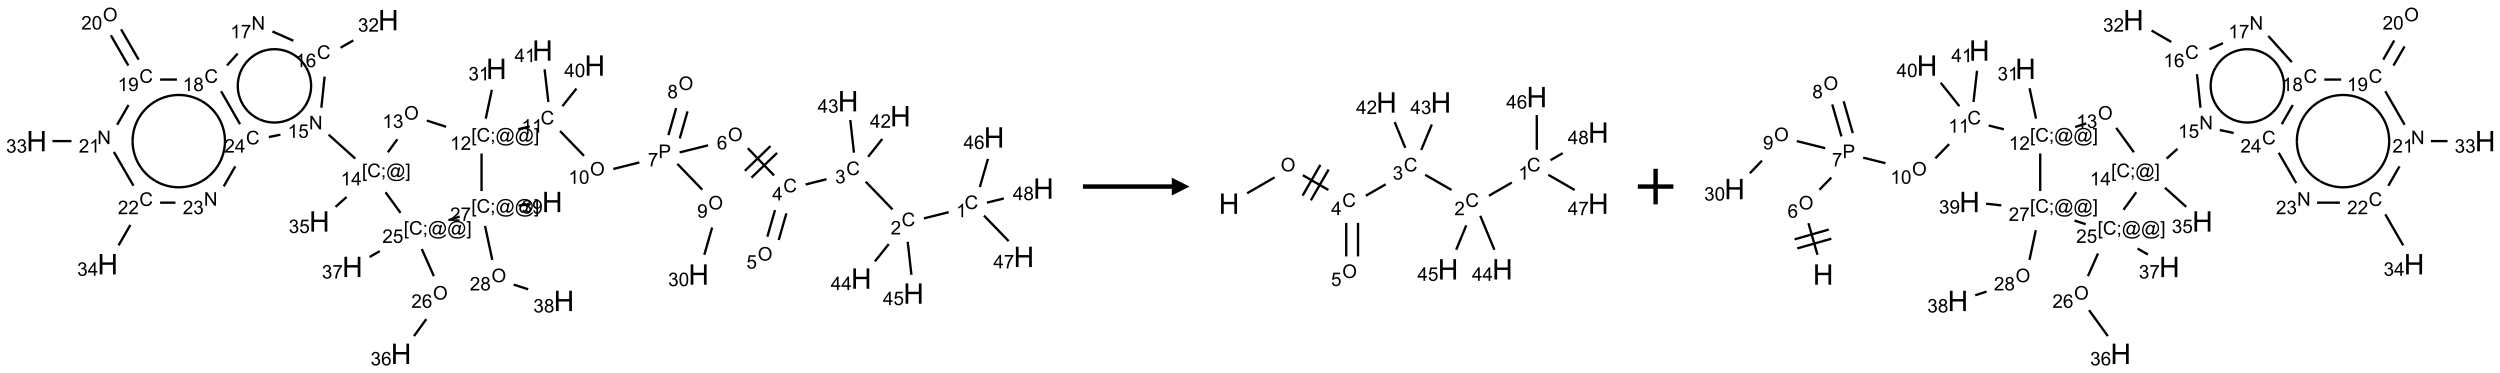 <?xml version="1.0" encoding="UTF-8"?>
<svg xmlns="http://www.w3.org/2000/svg" xmlns:xlink="http://www.w3.org/1999/xlink" width="1407" height="210" viewBox="0 0 1407 210">
<defs>
<g>
<g id="glyph-0-0">
<path d="M 1.332 0 L 1.332 -6.668 L 6.668 -6.668 L 6.668 0 Z M 1.5 -0.168 L 6.5 -0.168 L 6.5 -6.5 L 1.5 -6.5 Z M 1.5 -0.168 "/>
</g>
<g id="glyph-0-1">
<path d="M 6.27 -2.676 L 7.281 -2.422 C 7.07 -1.594 6.688 -0.961 6.137 -0.523 C 5.586 -0.086 4.914 0.129 4.121 0.129 C 3.297 0.129 2.629 -0.039 2.113 -0.371 C 1.598 -0.707 1.203 -1.191 0.934 -1.828 C 0.664 -2.465 0.531 -3.145 0.531 -3.875 C 0.531 -4.672 0.684 -5.363 0.988 -5.957 C 1.293 -6.547 1.723 -6.996 2.285 -7.305 C 2.844 -7.613 3.461 -7.766 4.137 -7.766 C 4.898 -7.766 5.543 -7.57 6.062 -7.184 C 6.582 -6.793 6.945 -6.246 7.152 -5.543 L 6.156 -5.309 C 5.98 -5.863 5.723 -6.266 5.387 -6.52 C 5.051 -6.773 4.625 -6.902 4.113 -6.902 C 3.527 -6.902 3.039 -6.762 2.645 -6.48 C 2.25 -6.199 1.973 -5.82 1.812 -5.348 C 1.652 -4.871 1.574 -4.383 1.574 -3.879 C 1.574 -3.23 1.668 -2.664 1.855 -2.18 C 2.047 -1.695 2.34 -1.332 2.738 -1.094 C 3.137 -0.855 3.57 -0.734 4.035 -0.734 C 4.602 -0.734 5.082 -0.898 5.473 -1.223 C 5.867 -1.551 6.133 -2.035 6.27 -2.676 Z M 6.27 -2.676 "/>
</g>
<g id="glyph-0-2">
<path d="M 3.973 0 L 3.035 0 L 3.035 -5.973 C 2.809 -5.758 2.516 -5.543 2.148 -5.328 C 1.781 -5.113 1.453 -4.953 1.16 -4.844 L 1.16 -5.75 C 1.684 -5.996 2.145 -6.297 2.535 -6.645 C 2.93 -6.996 3.207 -7.336 3.371 -7.668 L 3.973 -7.668 Z M 3.973 0 "/>
</g>
<g id="glyph-0-3">
<path d="M 5.371 -0.902 L 5.371 0 L 0.324 0 C 0.316 -0.227 0.352 -0.441 0.434 -0.652 C 0.562 -0.996 0.766 -1.332 1.051 -1.668 C 1.332 -2 1.742 -2.387 2.277 -2.824 C 3.105 -3.504 3.668 -4.043 3.957 -4.441 C 4.25 -4.84 4.395 -5.215 4.395 -5.566 C 4.395 -5.938 4.262 -6.254 3.996 -6.508 C 3.73 -6.762 3.387 -6.891 2.957 -6.891 C 2.508 -6.891 2.145 -6.754 1.875 -6.484 C 1.605 -6.215 1.469 -5.84 1.465 -5.359 L 0.5 -5.457 C 0.566 -6.176 0.812 -6.727 1.246 -7.102 C 1.676 -7.477 2.254 -7.668 2.98 -7.668 C 3.711 -7.668 4.293 -7.465 4.719 -7.059 C 5.145 -6.652 5.359 -6.148 5.359 -5.547 C 5.359 -5.242 5.297 -4.941 5.172 -4.645 C 5.047 -4.352 4.84 -4.039 4.551 -3.715 C 4.262 -3.387 3.777 -2.938 3.105 -2.371 C 2.543 -1.898 2.18 -1.578 2.02 -1.41 C 1.859 -1.242 1.73 -1.07 1.625 -0.902 Z M 5.371 -0.902 "/>
</g>
<g id="glyph-0-4">
<path d="M 0.449 -2.016 L 1.387 -2.141 C 1.492 -1.609 1.676 -1.227 1.934 -0.992 C 2.191 -0.758 2.508 -0.641 2.879 -0.641 C 3.32 -0.641 3.695 -0.793 3.996 -1.098 C 4.301 -1.402 4.453 -1.781 4.453 -2.234 C 4.453 -2.664 4.312 -3.02 4.031 -3.301 C 3.75 -3.578 3.391 -3.719 2.957 -3.719 C 2.781 -3.719 2.562 -3.684 2.297 -3.613 L 2.402 -4.438 C 2.465 -4.43 2.516 -4.426 2.551 -4.426 C 2.949 -4.426 3.312 -4.531 3.629 -4.738 C 3.949 -4.949 4.109 -5.27 4.109 -5.703 C 4.109 -6.047 3.992 -6.332 3.762 -6.559 C 3.527 -6.785 3.227 -6.895 2.859 -6.895 C 2.496 -6.895 2.191 -6.781 1.949 -6.551 C 1.707 -6.324 1.547 -5.98 1.48 -5.52 L 0.543 -5.688 C 0.656 -6.316 0.918 -6.805 1.324 -7.148 C 1.73 -7.492 2.234 -7.668 2.84 -7.668 C 3.254 -7.668 3.641 -7.578 3.988 -7.398 C 4.34 -7.219 4.609 -6.977 4.793 -6.668 C 4.98 -6.359 5.074 -6.031 5.074 -5.684 C 5.074 -5.352 4.984 -5.051 4.809 -4.781 C 4.629 -4.512 4.367 -4.297 4.02 -4.137 C 4.473 -4.031 4.824 -3.816 5.074 -3.488 C 5.324 -3.16 5.449 -2.75 5.449 -2.254 C 5.449 -1.59 5.203 -1.023 4.719 -0.559 C 4.234 -0.098 3.617 0.137 2.875 0.137 C 2.203 0.137 1.648 -0.062 1.207 -0.465 C 0.762 -0.863 0.512 -1.379 0.449 -2.016 Z M 0.449 -2.016 "/>
</g>
<g id="glyph-0-5">
<path d="M 3.449 0 L 3.449 -1.828 L 0.137 -1.828 L 0.137 -2.688 L 3.621 -7.637 L 4.387 -7.637 L 4.387 -2.688 L 5.418 -2.688 L 5.418 -1.828 L 4.387 -1.828 L 4.387 0 Z M 3.449 -2.688 L 3.449 -6.129 L 1.059 -2.688 Z M 3.449 -2.688 "/>
</g>
<g id="glyph-0-6">
<path d="M 0.516 -3.719 C 0.516 -4.984 0.855 -5.977 1.535 -6.695 C 2.215 -7.414 3.094 -7.77 4.172 -7.77 C 4.875 -7.77 5.512 -7.602 6.078 -7.266 C 6.645 -6.93 7.074 -6.461 7.371 -5.855 C 7.668 -5.254 7.816 -4.57 7.816 -3.809 C 7.816 -3.035 7.66 -2.34 7.348 -1.73 C 7.035 -1.117 6.594 -0.656 6.02 -0.34 C 5.449 -0.027 4.828 0.129 4.168 0.129 C 3.449 0.129 2.805 -0.043 2.238 -0.391 C 1.672 -0.738 1.246 -1.211 0.953 -1.812 C 0.66 -2.414 0.516 -3.047 0.516 -3.719 Z M 1.559 -3.703 C 1.559 -2.781 1.805 -2.059 2.301 -1.527 C 2.793 -1 3.414 -0.734 4.16 -0.734 C 4.922 -0.734 5.547 -1 6.039 -1.535 C 6.531 -2.07 6.777 -2.828 6.777 -3.812 C 6.777 -4.434 6.672 -4.977 6.461 -5.441 C 6.25 -5.902 5.945 -6.262 5.539 -6.52 C 5.133 -6.773 4.68 -6.902 4.176 -6.902 C 3.461 -6.902 2.848 -6.656 2.332 -6.164 C 1.816 -5.672 1.559 -4.852 1.559 -3.703 Z M 1.559 -3.703 "/>
</g>
<g id="glyph-0-7">
<path d="M 0.441 -2 L 1.426 -2.082 C 1.5 -1.605 1.668 -1.242 1.934 -1.004 C 2.199 -0.762 2.52 -0.641 2.895 -0.641 C 3.348 -0.641 3.73 -0.812 4.043 -1.152 C 4.355 -1.492 4.512 -1.941 4.512 -2.504 C 4.512 -3.039 4.359 -3.461 4.059 -3.77 C 3.758 -4.078 3.367 -4.234 2.879 -4.234 C 2.578 -4.234 2.305 -4.164 2.062 -4.027 C 1.82 -3.891 1.629 -3.715 1.488 -3.496 L 0.609 -3.609 L 1.348 -7.531 L 5.145 -7.531 L 5.145 -6.637 L 2.098 -6.637 L 1.688 -4.582 C 2.145 -4.902 2.625 -5.062 3.129 -5.062 C 3.797 -5.062 4.359 -4.832 4.816 -4.371 C 5.277 -3.91 5.504 -3.312 5.504 -2.59 C 5.504 -1.898 5.305 -1.301 4.902 -0.797 C 4.41 -0.18 3.742 0.129 2.895 0.129 C 2.199 0.129 1.633 -0.062 1.195 -0.453 C 0.758 -0.844 0.504 -1.359 0.441 -2 Z M 0.441 -2 "/>
</g>
<g id="glyph-0-8">
<path d="M 5.309 -5.766 L 4.375 -5.691 C 4.293 -6.059 4.172 -6.328 4.02 -6.496 C 3.766 -6.762 3.453 -6.895 3.082 -6.895 C 2.785 -6.895 2.523 -6.812 2.297 -6.645 C 2 -6.43 1.77 -6.117 1.598 -5.703 C 1.43 -5.289 1.34 -4.703 1.332 -3.938 C 1.559 -4.281 1.836 -4.535 2.16 -4.703 C 2.488 -4.871 2.828 -4.953 3.188 -4.953 C 3.812 -4.953 4.344 -4.723 4.785 -4.262 C 5.223 -3.801 5.441 -3.207 5.441 -2.48 C 5.441 -2 5.34 -1.555 5.133 -1.145 C 4.926 -0.73 4.641 -0.418 4.281 -0.199 C 3.922 0.02 3.512 0.129 3.051 0.129 C 2.27 0.129 1.633 -0.156 1.141 -0.73 C 0.648 -1.305 0.402 -2.254 0.402 -3.574 C 0.402 -5.051 0.672 -6.121 1.219 -6.793 C 1.695 -7.375 2.336 -7.668 3.141 -7.668 C 3.742 -7.668 4.234 -7.5 4.617 -7.16 C 5 -6.824 5.23 -6.359 5.309 -5.766 Z M 1.48 -2.473 C 1.48 -2.152 1.547 -1.844 1.684 -1.547 C 1.82 -1.25 2.016 -1.027 2.262 -0.871 C 2.508 -0.719 2.766 -0.641 3.035 -0.641 C 3.434 -0.641 3.773 -0.801 4.059 -1.121 C 4.344 -1.441 4.484 -1.875 4.484 -2.422 C 4.484 -2.949 4.344 -3.367 4.062 -3.668 C 3.781 -3.973 3.426 -4.125 3 -4.125 C 2.578 -4.125 2.219 -3.973 1.922 -3.668 C 1.625 -3.363 1.48 -2.969 1.48 -2.473 Z M 1.48 -2.473 "/>
</g>
<g id="glyph-0-9">
<path d="M 0.824 0 L 0.824 -7.637 L 3.703 -7.637 C 4.211 -7.637 4.598 -7.609 4.863 -7.562 C 5.238 -7.5 5.555 -7.383 5.809 -7.207 C 6.062 -7.031 6.266 -6.785 6.418 -6.469 C 6.574 -6.152 6.652 -5.805 6.652 -5.426 C 6.652 -4.777 6.445 -4.227 6.031 -3.777 C 5.617 -3.328 4.871 -3.105 3.793 -3.105 L 1.832 -3.105 L 1.832 0 Z M 1.832 -4.004 L 3.809 -4.004 C 4.461 -4.004 4.922 -4.125 5.199 -4.371 C 5.473 -4.613 5.609 -4.953 5.609 -5.395 C 5.609 -5.715 5.527 -5.988 5.367 -6.215 C 5.207 -6.441 4.992 -6.594 4.73 -6.668 C 4.559 -6.711 4.246 -6.734 3.785 -6.734 L 1.832 -6.734 Z M 1.832 -4.004 "/>
</g>
<g id="glyph-0-10">
<path d="M 0.504 -6.637 L 0.504 -7.535 L 5.449 -7.535 L 5.449 -6.809 C 4.961 -6.289 4.48 -5.602 4.004 -4.746 C 3.527 -3.887 3.156 -3.004 2.895 -2.098 C 2.707 -1.461 2.59 -0.762 2.535 0 L 1.574 0 C 1.582 -0.602 1.703 -1.328 1.926 -2.176 C 2.152 -3.027 2.477 -3.848 2.898 -4.637 C 3.32 -5.426 3.77 -6.094 4.246 -6.637 Z M 0.504 -6.637 "/>
</g>
<g id="glyph-0-11">
<path d="M 1.887 -4.141 C 1.496 -4.281 1.207 -4.484 1.02 -4.75 C 0.832 -5.016 0.738 -5.328 0.738 -5.699 C 0.738 -6.254 0.938 -6.719 1.34 -7.098 C 1.738 -7.477 2.27 -7.668 2.934 -7.668 C 3.598 -7.668 4.137 -7.473 4.543 -7.086 C 4.949 -6.699 5.152 -6.227 5.152 -5.672 C 5.152 -5.316 5.059 -5.008 4.871 -4.746 C 4.688 -4.484 4.406 -4.281 4.027 -4.141 C 4.496 -3.988 4.852 -3.742 5.098 -3.402 C 5.34 -3.062 5.465 -2.656 5.465 -2.184 C 5.465 -1.531 5.234 -0.98 4.77 -0.535 C 4.309 -0.09 3.703 0.129 2.949 0.129 C 2.195 0.129 1.586 -0.094 1.125 -0.539 C 0.664 -0.984 0.434 -1.543 0.434 -2.207 C 0.434 -2.703 0.559 -3.121 0.809 -3.457 C 1.062 -3.793 1.422 -4.02 1.887 -4.141 Z M 1.699 -5.73 C 1.699 -5.367 1.812 -5.074 2.047 -4.844 C 2.281 -4.613 2.582 -4.5 2.953 -4.5 C 3.312 -4.5 3.609 -4.613 3.84 -4.84 C 4.07 -5.066 4.188 -5.348 4.188 -5.676 C 4.188 -6.02 4.07 -6.309 3.832 -6.543 C 3.594 -6.777 3.297 -6.895 2.941 -6.895 C 2.586 -6.895 2.289 -6.781 2.051 -6.551 C 1.816 -6.324 1.699 -6.047 1.699 -5.73 Z M 1.395 -2.203 C 1.395 -1.938 1.461 -1.676 1.586 -1.426 C 1.711 -1.176 1.902 -0.984 2.152 -0.848 C 2.402 -0.711 2.672 -0.641 2.957 -0.641 C 3.406 -0.641 3.777 -0.785 4.066 -1.074 C 4.359 -1.363 4.504 -1.727 4.504 -2.172 C 4.504 -2.625 4.355 -2.996 4.055 -3.293 C 3.754 -3.586 3.379 -3.734 2.926 -3.734 C 2.484 -3.734 2.121 -3.59 1.832 -3.297 C 1.543 -3.004 1.395 -2.641 1.395 -2.203 Z M 1.395 -2.203 "/>
</g>
<g id="glyph-0-12">
<path d="M 0.582 -1.766 L 1.484 -1.848 C 1.562 -1.426 1.707 -1.117 1.922 -0.926 C 2.137 -0.734 2.414 -0.641 2.75 -0.641 C 3.039 -0.641 3.289 -0.707 3.508 -0.84 C 3.727 -0.973 3.902 -1.148 4.043 -1.367 C 4.18 -1.586 4.297 -1.887 4.391 -2.262 C 4.484 -2.637 4.531 -3.016 4.531 -3.406 C 4.531 -3.449 4.531 -3.512 4.527 -3.594 C 4.34 -3.297 4.082 -3.055 3.758 -2.867 C 3.434 -2.68 3.082 -2.59 2.703 -2.59 C 2.07 -2.59 1.535 -2.816 1.098 -3.277 C 0.66 -3.734 0.441 -4.34 0.441 -5.09 C 0.441 -5.863 0.672 -6.484 1.129 -6.957 C 1.586 -7.43 2.156 -7.668 2.844 -7.668 C 3.34 -7.668 3.793 -7.531 4.207 -7.266 C 4.617 -7 4.93 -6.617 5.145 -6.121 C 5.355 -5.629 5.465 -4.91 5.465 -3.973 C 5.465 -2.996 5.359 -2.223 5.145 -1.645 C 4.934 -1.066 4.617 -0.625 4.199 -0.324 C 3.781 -0.02 3.293 0.129 2.73 0.129 C 2.133 0.129 1.645 -0.035 1.266 -0.367 C 0.887 -0.699 0.66 -1.164 0.582 -1.766 Z M 4.422 -5.137 C 4.422 -5.676 4.277 -6.102 3.992 -6.418 C 3.707 -6.734 3.359 -6.891 2.957 -6.891 C 2.543 -6.891 2.18 -6.719 1.871 -6.379 C 1.562 -6.039 1.406 -5.598 1.406 -5.059 C 1.406 -4.57 1.555 -4.176 1.848 -3.871 C 2.141 -3.566 2.5 -3.418 2.934 -3.418 C 3.367 -3.418 3.723 -3.57 4.004 -3.871 C 4.281 -4.176 4.422 -4.598 4.422 -5.137 Z M 4.422 -5.137 "/>
</g>
<g id="glyph-0-13">
<path d="M 0.441 -3.766 C 0.441 -4.668 0.535 -5.395 0.723 -5.945 C 0.906 -6.496 1.184 -6.922 1.551 -7.219 C 1.918 -7.516 2.375 -7.668 2.934 -7.668 C 3.344 -7.668 3.703 -7.586 4.012 -7.418 C 4.32 -7.254 4.574 -7.016 4.777 -6.707 C 4.977 -6.395 5.137 -6.016 5.25 -5.57 C 5.363 -5.125 5.422 -4.523 5.422 -3.766 C 5.422 -2.871 5.328 -2.148 5.145 -1.598 C 4.961 -1.047 4.688 -0.621 4.32 -0.32 C 3.953 -0.02 3.492 0.129 2.934 0.129 C 2.195 0.129 1.617 -0.133 1.199 -0.66 C 0.695 -1.297 0.441 -2.332 0.441 -3.766 Z M 1.406 -3.766 C 1.406 -2.512 1.555 -1.68 1.848 -1.262 C 2.141 -0.848 2.5 -0.641 2.934 -0.641 C 3.363 -0.641 3.727 -0.848 4.02 -1.266 C 4.312 -1.684 4.457 -2.516 4.457 -3.766 C 4.457 -5.023 4.312 -5.859 4.02 -6.27 C 3.727 -6.684 3.359 -6.891 2.922 -6.891 C 2.492 -6.891 2.148 -6.707 1.891 -6.344 C 1.566 -5.879 1.406 -5.02 1.406 -3.766 Z M 1.406 -3.766 "/>
</g>
<g id="glyph-0-14">
<path d="M 0.723 2.121 L 0.723 -7.637 L 2.793 -7.637 L 2.793 -6.859 L 1.66 -6.859 L 1.66 1.344 L 2.793 1.344 L 2.793 2.121 Z M 0.723 2.121 "/>
</g>
<g id="glyph-0-15">
<path d="M 0.949 -4.465 L 0.949 -5.531 L 2.016 -5.531 L 2.016 -4.465 Z M 0.949 0 L 0.949 -1.066 L 2.016 -1.066 L 2.016 0 C 2.016 0.391 1.945 0.711 1.809 0.949 C 1.668 1.191 1.449 1.379 1.145 1.512 L 0.887 1.109 C 1.082 1.023 1.23 0.895 1.324 0.727 C 1.418 0.559 1.469 0.316 1.48 0 Z M 0.949 0 "/>
</g>
<g id="glyph-0-16">
<path d="M 6.047 -0.848 C 5.82 -0.59 5.57 -0.379 5.289 -0.223 C 5.008 -0.062 4.73 0.016 4.449 0.016 C 4.141 0.016 3.84 -0.074 3.547 -0.254 C 3.254 -0.434 3.02 -0.715 2.836 -1.09 C 2.652 -1.465 2.562 -1.875 2.562 -2.324 C 2.562 -2.875 2.703 -3.43 2.988 -3.98 C 3.27 -4.535 3.621 -4.953 4.043 -5.23 C 4.461 -5.508 4.871 -5.645 5.266 -5.645 C 5.566 -5.645 5.855 -5.566 6.129 -5.41 C 6.402 -5.25 6.641 -5.012 6.84 -4.688 L 7.016 -5.496 L 7.949 -5.496 L 7.199 -2 C 7.094 -1.516 7.043 -1.246 7.043 -1.191 C 7.043 -1.098 7.078 -1.02 7.148 -0.949 C 7.219 -0.883 7.305 -0.848 7.406 -0.848 C 7.59 -0.848 7.832 -0.953 8.129 -1.168 C 8.527 -1.445 8.84 -1.816 9.07 -2.285 C 9.301 -2.75 9.418 -3.234 9.418 -3.73 C 9.418 -4.309 9.27 -4.852 8.973 -5.355 C 8.676 -5.859 8.23 -6.262 7.645 -6.562 C 7.055 -6.863 6.406 -7.016 5.691 -7.016 C 4.879 -7.016 4.137 -6.824 3.465 -6.445 C 2.793 -6.066 2.273 -5.52 1.902 -4.809 C 1.535 -4.098 1.348 -3.34 1.348 -2.527 C 1.348 -1.676 1.535 -0.941 1.902 -0.328 C 2.273 0.285 2.809 0.742 3.508 1.035 C 4.207 1.328 4.984 1.473 5.832 1.473 C 6.742 1.473 7.504 1.32 8.121 1.016 C 8.734 0.711 9.195 0.34 9.5 -0.098 L 10.441 -0.098 C 10.266 0.266 9.961 0.637 9.531 1.016 C 9.102 1.395 8.59 1.695 7.996 1.914 C 7.402 2.133 6.688 2.246 5.848 2.246 C 5.078 2.246 4.367 2.145 3.715 1.949 C 3.066 1.75 2.512 1.453 2.051 1.055 C 1.594 0.656 1.25 0.199 1.016 -0.316 C 0.723 -0.973 0.578 -1.684 0.578 -2.441 C 0.578 -3.289 0.75 -4.098 1.098 -4.863 C 1.523 -5.805 2.125 -6.527 2.902 -7.027 C 3.684 -7.527 4.629 -7.777 5.738 -7.777 C 6.602 -7.777 7.375 -7.602 8.059 -7.246 C 8.746 -6.895 9.285 -6.371 9.684 -5.672 C 10.02 -5.07 10.188 -4.418 10.188 -3.715 C 10.188 -2.707 9.832 -1.812 9.125 -1.031 C 8.492 -0.328 7.801 0.02 7.051 0.02 C 6.812 0.02 6.617 -0.016 6.473 -0.09 C 6.324 -0.16 6.215 -0.266 6.145 -0.402 C 6.102 -0.488 6.066 -0.637 6.047 -0.848 Z M 3.527 -2.262 C 3.527 -1.785 3.641 -1.414 3.863 -1.152 C 4.09 -0.887 4.348 -0.754 4.641 -0.754 C 4.836 -0.754 5.039 -0.812 5.254 -0.93 C 5.469 -1.047 5.676 -1.219 5.871 -1.449 C 6.066 -1.676 6.23 -1.969 6.355 -2.32 C 6.48 -2.672 6.543 -3.027 6.543 -3.379 C 6.543 -3.852 6.426 -4.219 6.191 -4.48 C 5.957 -4.738 5.672 -4.871 5.332 -4.871 C 5.109 -4.871 4.902 -4.812 4.707 -4.699 C 4.512 -4.586 4.32 -4.406 4.137 -4.156 C 3.953 -3.906 3.805 -3.602 3.691 -3.246 C 3.582 -2.887 3.527 -2.559 3.527 -2.262 Z M 3.527 -2.262 "/>
</g>
<g id="glyph-0-17">
<path d="M 2.27 2.121 L 0.203 2.121 L 0.203 1.344 L 1.332 1.344 L 1.332 -6.859 L 0.203 -6.859 L 0.203 -7.637 L 2.27 -7.637 Z M 2.27 2.121 "/>
</g>
<g id="glyph-0-18">
<path d="M 0.812 0 L 0.812 -7.637 L 1.848 -7.637 L 5.859 -1.641 L 5.859 -7.637 L 6.828 -7.637 L 6.828 0 L 5.793 0 L 1.781 -6 L 1.781 0 Z M 0.812 0 "/>
</g>
<g id="glyph-1-0">
<path d="M 2 0 L 2 -10 L 10 -10 L 10 0 Z M 2.25 -0.25 L 9.75 -0.25 L 9.75 -9.75 L 2.25 -9.75 Z M 2.25 -0.25 "/>
</g>
<g id="glyph-1-1">
<path d="M 1.281 0 L 1.281 -11.453 L 2.797 -11.453 L 2.797 -6.75 L 8.75 -6.75 L 8.75 -11.453 L 10.266 -11.453 L 10.266 0 L 8.75 0 L 8.75 -5.398 L 2.797 -5.398 L 2.797 0 Z M 1.281 0 "/>
</g>
</g>
</defs>
<path fill="none" stroke-width="0.033" stroke-linecap="butt" stroke-linejoin="miter" stroke="rgb(0%, 0%, 0%)" stroke-opacity="1" stroke-miterlimit="10" d="M 12.833 2.732 L 12.484 2.819 " transform="matrix(40, 0, 0, 40, 20.617, 10.135)"/>
<path fill="none" stroke-width="0.033" stroke-linecap="butt" stroke-linejoin="miter" stroke="rgb(0%, 0%, 0%)" stroke-opacity="1" stroke-miterlimit="10" d="M 12.042 2.693 L 11.665 2.303 " transform="matrix(40, 0, 0, 40, 20.617, 10.135)"/>
<path fill="none" stroke-width="0.033" stroke-linecap="butt" stroke-linejoin="miter" stroke="rgb(0%, 0%, 0%)" stroke-opacity="1" stroke-miterlimit="10" d="M 11.114 2.268 L 10.819 2.342 " transform="matrix(40, 0, 0, 40, 20.617, 10.135)"/>
<path fill="none" stroke-width="0.033" stroke-linecap="butt" stroke-linejoin="miter" stroke="rgb(0%, 0%, 0%)" stroke-opacity="1" stroke-miterlimit="10" d="M 10.389 2.702 L 10.281 3.077 " transform="matrix(40, 0, 0, 40, 20.617, 10.135)"/>
<path fill="none" stroke-width="0.033" stroke-linecap="butt" stroke-linejoin="miter" stroke="rgb(0%, 0%, 0%)" stroke-opacity="1" stroke-miterlimit="10" d="M 10.549 2.748 L 10.441 3.123 " transform="matrix(40, 0, 0, 40, 20.617, 10.135)"/>
<path fill="none" stroke-width="0.033" stroke-linecap="butt" stroke-linejoin="miter" stroke="rgb(0%, 0%, 0%)" stroke-opacity="1" stroke-miterlimit="10" d="M 10.376 2.216 L 10.006 1.832 " transform="matrix(40, 0, 0, 40, 20.617, 10.135)"/>
<path fill="none" stroke-width="0.033" stroke-linecap="butt" stroke-linejoin="miter" stroke="rgb(0%, 0%, 0%)" stroke-opacity="1" stroke-miterlimit="10" d="M 10.325 1.802 L 9.965 2.15 " transform="matrix(40, 0, 0, 40, 20.617, 10.135)"/>
<path fill="none" stroke-width="0.033" stroke-linecap="butt" stroke-linejoin="miter" stroke="rgb(0%, 0%, 0%)" stroke-opacity="1" stroke-miterlimit="10" d="M 10.418 1.898 L 10.058 2.246 " transform="matrix(40, 0, 0, 40, 20.617, 10.135)"/>
<path fill="none" stroke-width="0.033" stroke-linecap="butt" stroke-linejoin="miter" stroke="rgb(0%, 0%, 0%)" stroke-opacity="1" stroke-miterlimit="10" d="M 9.448 1.791 L 9.047 1.891 " transform="matrix(40, 0, 0, 40, 20.617, 10.135)"/>
<path fill="none" stroke-width="0.033" stroke-linecap="butt" stroke-linejoin="miter" stroke="rgb(0%, 0%, 0%)" stroke-opacity="1" stroke-miterlimit="10" d="M 9.049 1.694 L 9.158 1.314 " transform="matrix(40, 0, 0, 40, 20.617, 10.135)"/>
<path fill="none" stroke-width="0.033" stroke-linecap="butt" stroke-linejoin="miter" stroke="rgb(0%, 0%, 0%)" stroke-opacity="1" stroke-miterlimit="10" d="M 8.889 1.648 L 8.998 1.268 " transform="matrix(40, 0, 0, 40, 20.617, 10.135)"/>
<path fill="none" stroke-width="0.033" stroke-linecap="butt" stroke-linejoin="miter" stroke="rgb(0%, 0%, 0%)" stroke-opacity="1" stroke-miterlimit="10" d="M 9.015 2.052 L 9.366 2.416 " transform="matrix(40, 0, 0, 40, 20.617, 10.135)"/>
<path fill="none" stroke-width="0.033" stroke-linecap="butt" stroke-linejoin="miter" stroke="rgb(0%, 0%, 0%)" stroke-opacity="1" stroke-miterlimit="10" d="M 9.504 2.948 L 9.394 3.332 " transform="matrix(40, 0, 0, 40, 20.617, 10.135)"/>
<path fill="none" stroke-width="0.033" stroke-linecap="butt" stroke-linejoin="miter" stroke="rgb(0%, 0%, 0%)" stroke-opacity="1" stroke-miterlimit="10" d="M 8.48 2.032 L 8.113 2.124 " transform="matrix(40, 0, 0, 40, 20.617, 10.135)"/>
<path fill="none" stroke-width="0.033" stroke-linecap="butt" stroke-linejoin="miter" stroke="rgb(0%, 0%, 0%)" stroke-opacity="1" stroke-miterlimit="10" d="M 7.701 1.939 L 7.364 1.59 " transform="matrix(40, 0, 0, 40, 20.617, 10.135)"/>
<path fill="none" stroke-width="0.033" stroke-linecap="butt" stroke-linejoin="miter" stroke="rgb(0%, 0%, 0%)" stroke-opacity="1" stroke-miterlimit="10" d="M 6.938 1.524 L 6.776 1.565 " transform="matrix(40, 0, 0, 40, 20.617, 10.135)"/>
<path fill="none" stroke-width="0.033" stroke-linecap="butt" stroke-linejoin="miter" stroke="rgb(0%, 0%, 0%)" stroke-opacity="1" stroke-miterlimit="10" d="M 6.319 1.416 L 6.405 1.011 " transform="matrix(40, 0, 0, 40, 20.617, 10.135)"/>
<path fill="none" stroke-width="0.033" stroke-linecap="butt" stroke-linejoin="miter" stroke="rgb(0%, 0%, 0%)" stroke-opacity="1" stroke-miterlimit="10" d="M 5.762 1.531 L 5.49 1.443 " transform="matrix(40, 0, 0, 40, 20.617, 10.135)"/>
<path fill="none" stroke-width="0.033" stroke-linecap="butt" stroke-linejoin="miter" stroke="rgb(0%, 0%, 0%)" stroke-opacity="1" stroke-miterlimit="10" d="M 5.075 1.706 L 4.942 1.889 " transform="matrix(40, 0, 0, 40, 20.617, 10.135)"/>
<path fill="none" stroke-width="0.033" stroke-linecap="butt" stroke-linejoin="miter" stroke="rgb(0%, 0%, 0%)" stroke-opacity="1" stroke-miterlimit="10" d="M 4.483 1.978 L 4.108 1.641 " transform="matrix(40, 0, 0, 40, 20.617, 10.135)"/>
<path fill="none" stroke-width="0.033" stroke-linecap="butt" stroke-linejoin="miter" stroke="rgb(0%, 0%, 0%)" stroke-opacity="1" stroke-miterlimit="10" d="M 4.006 1.262 L 4.052 0.824 " transform="matrix(40, 0, 0, 40, 20.617, 10.135)"/>
<path fill="none" stroke-width="0.033" stroke-linecap="butt" stroke-linejoin="miter" stroke="rgb(0%, 0%, 0%)" stroke-opacity="1" stroke-miterlimit="10" d="M 4.276 0.418 L 4.455 0.315 " transform="matrix(40, 0, 0, 40, 20.617, 10.135)"/>
<path fill="none" stroke-width="0.033" stroke-linecap="butt" stroke-linejoin="miter" stroke="rgb(0%, 0%, 0%)" stroke-opacity="1" stroke-miterlimit="10" d="M 3.612 0.32 L 3.318 0.189 " transform="matrix(40, 0, 0, 40, 20.617, 10.135)"/>
<path fill="none" stroke-width="0.033" stroke-linecap="butt" stroke-linejoin="miter" stroke="rgb(0%, 0%, 0%)" stroke-opacity="1" stroke-miterlimit="10" d="M 2.829 0.5 L 2.678 0.668 " transform="matrix(40, 0, 0, 40, 20.617, 10.135)"/>
<path fill="none" stroke-width="0.033" stroke-linecap="butt" stroke-linejoin="miter" stroke="rgb(0%, 0%, 0%)" stroke-opacity="1" stroke-miterlimit="10" d="M 1.974 0.866 L 1.737 0.866 " transform="matrix(40, 0, 0, 40, 20.617, 10.135)"/>
<path fill="none" stroke-width="0.033" stroke-linecap="butt" stroke-linejoin="miter" stroke="rgb(0%, 0%, 0%)" stroke-opacity="1" stroke-miterlimit="10" d="M 1.435 0.586 L 1.188 0.159 " transform="matrix(40, 0, 0, 40, 20.617, 10.135)"/>
<path fill="none" stroke-width="0.033" stroke-linecap="butt" stroke-linejoin="miter" stroke="rgb(0%, 0%, 0%)" stroke-opacity="1" stroke-miterlimit="10" d="M 1.29 0.669 L 1.044 0.243 " transform="matrix(40, 0, 0, 40, 20.617, 10.135)"/>
<path fill="none" stroke-width="0.033" stroke-linecap="butt" stroke-linejoin="miter" stroke="rgb(0%, 0%, 0%)" stroke-opacity="1" stroke-miterlimit="10" d="M 1.293 1.224 L 1.133 1.502 " transform="matrix(40, 0, 0, 40, 20.617, 10.135)"/>
<path fill="none" stroke-width="0.033" stroke-linecap="butt" stroke-linejoin="miter" stroke="rgb(0%, 0%, 0%)" stroke-opacity="1" stroke-miterlimit="10" d="M 0.49 1.732 L 0.222 1.732 " transform="matrix(40, 0, 0, 40, 20.617, 10.135)"/>
<path fill="none" stroke-width="0.033" stroke-linecap="butt" stroke-linejoin="miter" stroke="rgb(0%, 0%, 0%)" stroke-opacity="1" stroke-miterlimit="10" d="M 1.087 1.884 L 1.362 2.36 " transform="matrix(40, 0, 0, 40, 20.617, 10.135)"/>
<path fill="none" stroke-width="0.033" stroke-linecap="butt" stroke-linejoin="miter" stroke="rgb(0%, 0%, 0%)" stroke-opacity="1" stroke-miterlimit="10" d="M 1.319 2.911 L 1.153 3.199 " transform="matrix(40, 0, 0, 40, 20.617, 10.135)"/>
<path fill="none" stroke-width="0.033" stroke-linecap="butt" stroke-linejoin="miter" stroke="rgb(0%, 0%, 0%)" stroke-opacity="1" stroke-miterlimit="10" d="M 1.737 2.598 L 1.953 2.598 " transform="matrix(40, 0, 0, 40, 20.617, 10.135)"/>
<path fill="none" stroke-width="0.033" stroke-linecap="butt" stroke-linejoin="miter" stroke="rgb(0%, 0%, 0%)" stroke-opacity="1" stroke-miterlimit="10" d="M 2.633 2.368 L 2.795 2.087 " transform="matrix(40, 0, 0, 40, 20.617, 10.135)"/>
<path fill="none" stroke-width="0.033" stroke-linecap="butt" stroke-linejoin="miter" stroke="rgb(0%, 0%, 0%)" stroke-opacity="1" stroke-miterlimit="10" d="M 3.267 1.675 L 3.43 1.641 " transform="matrix(40, 0, 0, 40, 20.617, 10.135)"/>
<path fill="none" stroke-width="0.033" stroke-linecap="butt" stroke-linejoin="miter" stroke="rgb(0%, 0%, 0%)" stroke-opacity="1" stroke-miterlimit="10" d="M 2.862 1.494 L 2.595 1.03 " transform="matrix(40, 0, 0, 40, 20.617, 10.135)"/>
<path fill="none" stroke-width="0.033" stroke-linecap="butt" stroke-linejoin="miter" stroke="rgb(0%, 0%, 0%)" stroke-opacity="1" stroke-miterlimit="10" d="M 4.361 2.518 L 4.206 2.657 " transform="matrix(40, 0, 0, 40, 20.617, 10.135)"/>
<path fill="none" stroke-width="0.033" stroke-linecap="butt" stroke-linejoin="miter" stroke="rgb(0%, 0%, 0%)" stroke-opacity="1" stroke-miterlimit="10" d="M 4.909 2.452 L 5.12 2.742 " transform="matrix(40, 0, 0, 40, 20.617, 10.135)"/>
<path fill="none" stroke-width="0.033" stroke-linecap="butt" stroke-linejoin="miter" stroke="rgb(0%, 0%, 0%)" stroke-opacity="1" stroke-miterlimit="10" d="M 5.419 3.25 L 5.589 3.632 " transform="matrix(40, 0, 0, 40, 20.617, 10.135)"/>
<path fill="none" stroke-width="0.033" stroke-linecap="butt" stroke-linejoin="miter" stroke="rgb(0%, 0%, 0%)" stroke-opacity="1" stroke-miterlimit="10" d="M 5.482 4.237 L 5.31 4.475 " transform="matrix(40, 0, 0, 40, 20.617, 10.135)"/>
<path fill="none" stroke-width="0.033" stroke-linecap="butt" stroke-linejoin="miter" stroke="rgb(0%, 0%, 0%)" stroke-opacity="1" stroke-miterlimit="10" d="M 4.828 3.28 L 4.684 3.363 " transform="matrix(40, 0, 0, 40, 20.617, 10.135)"/>
<path fill="none" stroke-width="0.033" stroke-linecap="butt" stroke-linejoin="miter" stroke="rgb(0%, 0%, 0%)" stroke-opacity="1" stroke-miterlimit="10" d="M 5.794 2.845 L 5.952 2.793 " transform="matrix(40, 0, 0, 40, 20.617, 10.135)"/>
<path fill="none" stroke-width="0.033" stroke-linecap="butt" stroke-linejoin="miter" stroke="rgb(0%, 0%, 0%)" stroke-opacity="1" stroke-miterlimit="10" d="M 6.26 2.435 L 6.26 1.906 " transform="matrix(40, 0, 0, 40, 20.617, 10.135)"/>
<path fill="none" stroke-width="0.033" stroke-linecap="butt" stroke-linejoin="miter" stroke="rgb(0%, 0%, 0%)" stroke-opacity="1" stroke-miterlimit="10" d="M 6.309 2.925 L 6.411 3.403 " transform="matrix(40, 0, 0, 40, 20.617, 10.135)"/>
<path fill="none" stroke-width="0.033" stroke-linecap="butt" stroke-linejoin="miter" stroke="rgb(0%, 0%, 0%)" stroke-opacity="1" stroke-miterlimit="10" d="M 6.712 3.751 L 6.916 3.817 " transform="matrix(40, 0, 0, 40, 20.617, 10.135)"/>
<path fill="none" stroke-width="0.033" stroke-linecap="butt" stroke-linejoin="miter" stroke="rgb(0%, 0%, 0%)" stroke-opacity="1" stroke-miterlimit="10" d="M 6.781 2.639 L 6.947 2.621 " transform="matrix(40, 0, 0, 40, 20.617, 10.135)"/>
<path fill="none" stroke-width="0.033" stroke-linecap="butt" stroke-linejoin="miter" stroke="rgb(0%, 0%, 0%)" stroke-opacity="1" stroke-miterlimit="10" d="M 7.398 1.24 L 7.595 0.993 " transform="matrix(40, 0, 0, 40, 20.617, 10.135)"/>
<path fill="none" stroke-width="0.033" stroke-linecap="butt" stroke-linejoin="miter" stroke="rgb(0%, 0%, 0%)" stroke-opacity="1" stroke-miterlimit="10" d="M 7.2 1.182 L 7.147 0.722 " transform="matrix(40, 0, 0, 40, 20.617, 10.135)"/>
<path fill="none" stroke-width="0.033" stroke-linecap="butt" stroke-linejoin="miter" stroke="rgb(0%, 0%, 0%)" stroke-opacity="1" stroke-miterlimit="10" d="M 11.699 1.953 L 11.898 1.702 " transform="matrix(40, 0, 0, 40, 20.617, 10.135)"/>
<path fill="none" stroke-width="0.033" stroke-linecap="butt" stroke-linejoin="miter" stroke="rgb(0%, 0%, 0%)" stroke-opacity="1" stroke-miterlimit="10" d="M 11.5 1.895 L 11.448 1.435 " transform="matrix(40, 0, 0, 40, 20.617, 10.135)"/>
<path fill="none" stroke-width="0.033" stroke-linecap="butt" stroke-linejoin="miter" stroke="rgb(0%, 0%, 0%)" stroke-opacity="1" stroke-miterlimit="10" d="M 11.989 3.181 L 11.795 3.424 " transform="matrix(40, 0, 0, 40, 20.617, 10.135)"/>
<path fill="none" stroke-width="0.033" stroke-linecap="butt" stroke-linejoin="miter" stroke="rgb(0%, 0%, 0%)" stroke-opacity="1" stroke-miterlimit="10" d="M 12.256 3.149 L 12.308 3.613 " transform="matrix(40, 0, 0, 40, 20.617, 10.135)"/>
<path fill="none" stroke-width="0.033" stroke-linecap="butt" stroke-linejoin="miter" stroke="rgb(0%, 0%, 0%)" stroke-opacity="1" stroke-miterlimit="10" d="M 13.271 2.378 L 13.385 1.982 " transform="matrix(40, 0, 0, 40, 20.617, 10.135)"/>
<path fill="none" stroke-width="0.033" stroke-linecap="butt" stroke-linejoin="miter" stroke="rgb(0%, 0%, 0%)" stroke-opacity="1" stroke-miterlimit="10" d="M 13.329 2.78 L 13.676 3.139 " transform="matrix(40, 0, 0, 40, 20.617, 10.135)"/>
<path fill="none" stroke-width="0.033" stroke-linecap="butt" stroke-linejoin="miter" stroke="rgb(0%, 0%, 0%)" stroke-opacity="1" stroke-miterlimit="10" d="M 13.37 2.598 L 13.609 2.539 " transform="matrix(40, 0, 0, 40, 20.617, 10.135)"/>
<path fill="none" stroke-width="0.033" stroke-linecap="butt" stroke-linejoin="miter" stroke="rgb(0%, 0%, 0%)" stroke-opacity="1" stroke-miterlimit="10" d="M 3.793 0.697 C 3.905 0.89 3.879 1.134 3.73 1.3 " transform="matrix(40, 0, 0, 40, 20.617, 10.135)"/>
<path fill="none" stroke-width="0.033" stroke-linecap="butt" stroke-linejoin="miter" stroke="rgb(0%, 0%, 0%)" stroke-opacity="1" stroke-miterlimit="10" d="M 3.239 0.45 C 3.457 0.404 3.681 0.503 3.793 0.697 " transform="matrix(40, 0, 0, 40, 20.617, 10.135)"/>
<path fill="none" stroke-width="0.033" stroke-linecap="butt" stroke-linejoin="miter" stroke="rgb(0%, 0%, 0%)" stroke-opacity="1" stroke-miterlimit="10" d="M 2.833 0.901 C 2.856 0.679 3.02 0.497 3.239 0.45 " transform="matrix(40, 0, 0, 40, 20.617, 10.135)"/>
<path fill="none" stroke-width="0.033" stroke-linecap="butt" stroke-linejoin="miter" stroke="rgb(0%, 0%, 0%)" stroke-opacity="1" stroke-miterlimit="10" d="M 3.136 1.426 C 2.932 1.335 2.809 1.123 2.833 0.901 " transform="matrix(40, 0, 0, 40, 20.617, 10.135)"/>
<path fill="none" stroke-width="0.033" stroke-linecap="butt" stroke-linejoin="miter" stroke="rgb(0%, 0%, 0%)" stroke-opacity="1" stroke-miterlimit="10" d="M 3.73 1.3 C 3.58 1.466 3.34 1.517 3.136 1.426 " transform="matrix(40, 0, 0, 40, 20.617, 10.135)"/>
<path fill="none" stroke-width="0.033" stroke-linecap="butt" stroke-linejoin="miter" stroke="rgb(0%, 0%, 0%)" stroke-opacity="1" stroke-miterlimit="10" d="M 1.675 1.17 C 1.876 1.054 2.124 1.054 2.325 1.17 " transform="matrix(40, 0, 0, 40, 20.617, 10.135)"/>
<path fill="none" stroke-width="0.033" stroke-linecap="butt" stroke-linejoin="miter" stroke="rgb(0%, 0%, 0%)" stroke-opacity="1" stroke-miterlimit="10" d="M 1.35 1.732 C 1.35 1.5 1.474 1.286 1.675 1.17 " transform="matrix(40, 0, 0, 40, 20.617, 10.135)"/>
<path fill="none" stroke-width="0.033" stroke-linecap="butt" stroke-linejoin="miter" stroke="rgb(0%, 0%, 0%)" stroke-opacity="1" stroke-miterlimit="10" d="M 1.675 2.295 C 1.474 2.179 1.35 1.964 1.35 1.732 " transform="matrix(40, 0, 0, 40, 20.617, 10.135)"/>
<path fill="none" stroke-width="0.033" stroke-linecap="butt" stroke-linejoin="miter" stroke="rgb(0%, 0%, 0%)" stroke-opacity="1" stroke-miterlimit="10" d="M 2.325 2.295 C 2.124 2.411 1.876 2.411 1.675 2.295 " transform="matrix(40, 0, 0, 40, 20.617, 10.135)"/>
<path fill="none" stroke-width="0.033" stroke-linecap="butt" stroke-linejoin="miter" stroke="rgb(0%, 0%, 0%)" stroke-opacity="1" stroke-miterlimit="10" d="M 2.65 1.732 C 2.65 1.964 2.526 2.179 2.325 2.295 " transform="matrix(40, 0, 0, 40, 20.617, 10.135)"/>
<path fill="none" stroke-width="0.033" stroke-linecap="butt" stroke-linejoin="miter" stroke="rgb(0%, 0%, 0%)" stroke-opacity="1" stroke-miterlimit="10" d="M 2.325 1.17 C 2.526 1.286 2.65 1.5 2.65 1.732 " transform="matrix(40, 0, 0, 40, 20.617, 10.135)"/>
<g fill="rgb(0%, 0%, 0%)" fill-opacity="1">
<use xlink:href="#glyph-0-1" x="542.848" y="117.648"/>
</g>
<g fill="rgb(0%, 0%, 0%)" fill-opacity="1">
<use xlink:href="#glyph-0-2" x="538.07" y="122.281"/>
</g>
<g fill="rgb(0%, 0%, 0%)" fill-opacity="1">
<use xlink:href="#glyph-0-1" x="507.41" y="127.324"/>
</g>
<g fill="rgb(0%, 0%, 0%)" fill-opacity="1">
<use xlink:href="#glyph-0-3" x="501.238" y="131.961"/>
</g>
<g fill="rgb(0%, 0%, 0%)" fill-opacity="1">
<use xlink:href="#glyph-0-1" x="476.25" y="98.551"/>
</g>
<g fill="rgb(0%, 0%, 0%)" fill-opacity="1">
<use xlink:href="#glyph-0-4" x="470" y="103.188"/>
</g>
<g fill="rgb(0%, 0%, 0%)" fill-opacity="1">
<use xlink:href="#glyph-0-1" x="440.812" y="108.227"/>
</g>
<g fill="rgb(0%, 0%, 0%)" fill-opacity="1">
<use xlink:href="#glyph-0-5" x="434.594" y="112.832"/>
</g>
<g fill="rgb(0%, 0%, 0%)" fill-opacity="1">
<use xlink:href="#glyph-0-6" x="426.43" y="146.68"/>
</g>
<g fill="rgb(0%, 0%, 0%)" fill-opacity="1">
<use xlink:href="#glyph-0-7" x="420.102" y="151.18"/>
</g>
<g fill="rgb(0%, 0%, 0%)" fill-opacity="1">
<use xlink:href="#glyph-0-6" x="409.668" y="79.457"/>
</g>
<g fill="rgb(0%, 0%, 0%)" fill-opacity="1">
<use xlink:href="#glyph-0-8" x="403.406" y="84.09"/>
</g>
<g fill="rgb(0%, 0%, 0%)" fill-opacity="1">
<use xlink:href="#glyph-0-9" x="370.547" y="88.996"/>
</g>
<g fill="rgb(0%, 0%, 0%)" fill-opacity="1">
<use xlink:href="#glyph-0-10" x="364.586" y="93.637"/>
</g>
<g fill="rgb(0%, 0%, 0%)" fill-opacity="1">
<use xlink:href="#glyph-0-6" x="381.883" y="50.684"/>
</g>
<g fill="rgb(0%, 0%, 0%)" fill-opacity="1">
<use xlink:href="#glyph-0-11" x="375.598" y="55.316"/>
</g>
<g fill="rgb(0%, 0%, 0%)" fill-opacity="1">
<use xlink:href="#glyph-0-6" x="398.641" y="117.906"/>
</g>
<g fill="rgb(0%, 0%, 0%)" fill-opacity="1">
<use xlink:href="#glyph-0-12" x="392.359" y="122.539"/>
</g>
<g fill="rgb(0%, 0%, 0%)" fill-opacity="1">
<use xlink:href="#glyph-1-1" x="387.422" y="160.238"/>
</g>
<g fill="rgb(0%, 0%, 0%)" fill-opacity="1">
<use xlink:href="#glyph-0-4" x="376.012" y="161.027"/>
<use xlink:href="#glyph-0-13" x="381.944" y="161.027"/>
</g>
<g fill="rgb(0%, 0%, 0%)" fill-opacity="1">
<use xlink:href="#glyph-0-6" x="332.043" y="98.812"/>
</g>
<g fill="rgb(0%, 0%, 0%)" fill-opacity="1">
<use xlink:href="#glyph-0-2" x="319.871" y="103.441"/>
<use xlink:href="#glyph-0-13" x="325.803" y="103.441"/>
</g>
<g fill="rgb(0%, 0%, 0%)" fill-opacity="1">
<use xlink:href="#glyph-0-1" x="304.242" y="70.035"/>
</g>
<g fill="rgb(0%, 0%, 0%)" fill-opacity="1">
<use xlink:href="#glyph-0-2" x="293.531" y="74.668"/>
<use xlink:href="#glyph-0-2" x="299.464" y="74.668"/>
</g>
<g fill="rgb(0%, 0%, 0%)" fill-opacity="1">
<use xlink:href="#glyph-0-14" x="265.234" y="79.719"/>
<use xlink:href="#glyph-0-1" x="268.198" y="79.719"/>
<use xlink:href="#glyph-0-15" x="275.901" y="79.719"/>
<use xlink:href="#glyph-0-16" x="278.865" y="79.719"/>
<use xlink:href="#glyph-0-16" x="289.693" y="79.719"/>
<use xlink:href="#glyph-0-17" x="300.521" y="79.719"/>
</g>
<g fill="rgb(0%, 0%, 0%)" fill-opacity="1">
<use xlink:href="#glyph-0-2" x="253.324" y="84.348"/>
<use xlink:href="#glyph-0-3" x="259.257" y="84.348"/>
</g>
<g fill="rgb(0%, 0%, 0%)" fill-opacity="1">
<use xlink:href="#glyph-1-1" x="273.566" y="44.469"/>
</g>
<g fill="rgb(0%, 0%, 0%)" fill-opacity="1">
<use xlink:href="#glyph-0-4" x="263.605" y="45.258"/>
<use xlink:href="#glyph-0-2" x="269.538" y="45.258"/>
</g>
<g fill="rgb(0%, 0%, 0%)" fill-opacity="1">
<use xlink:href="#glyph-0-6" x="227.402" y="67.355"/>
</g>
<g fill="rgb(0%, 0%, 0%)" fill-opacity="1">
<use xlink:href="#glyph-0-2" x="215.203" y="71.984"/>
<use xlink:href="#glyph-0-4" x="221.135" y="71.984"/>
</g>
<g fill="rgb(0%, 0%, 0%)" fill-opacity="1">
<use xlink:href="#glyph-0-14" x="203.68" y="99.719"/>
<use xlink:href="#glyph-0-1" x="206.643" y="99.719"/>
<use xlink:href="#glyph-0-15" x="214.346" y="99.719"/>
<use xlink:href="#glyph-0-16" x="217.31" y="99.719"/>
<use xlink:href="#glyph-0-17" x="228.138" y="99.719"/>
</g>
<g fill="rgb(0%, 0%, 0%)" fill-opacity="1">
<use xlink:href="#glyph-0-2" x="191.723" y="104.348"/>
<use xlink:href="#glyph-0-5" x="197.655" y="104.348"/>
</g>
<g fill="rgb(0%, 0%, 0%)" fill-opacity="1">
<use xlink:href="#glyph-0-18" x="173.871" y="72.812"/>
</g>
<g fill="rgb(0%, 0%, 0%)" fill-opacity="1">
<use xlink:href="#glyph-0-2" x="161.91" y="77.582"/>
<use xlink:href="#glyph-0-7" x="167.842" y="77.582"/>
</g>
<g fill="rgb(0%, 0%, 0%)" fill-opacity="1">
<use xlink:href="#glyph-0-1" x="178.332" y="33.164"/>
</g>
<g fill="rgb(0%, 0%, 0%)" fill-opacity="1">
<use xlink:href="#glyph-0-2" x="166.152" y="37.801"/>
<use xlink:href="#glyph-0-8" x="172.085" y="37.801"/>
</g>
<g fill="rgb(0%, 0%, 0%)" fill-opacity="1">
<use xlink:href="#glyph-1-1" x="212.793" y="17.047"/>
</g>
<g fill="rgb(0%, 0%, 0%)" fill-opacity="1">
<use xlink:href="#glyph-0-4" x="201.438" y="17.84"/>
<use xlink:href="#glyph-0-3" x="207.37" y="17.84"/>
</g>
<g fill="rgb(0%, 0%, 0%)" fill-opacity="1">
<use xlink:href="#glyph-0-18" x="141.508" y="16.762"/>
</g>
<g fill="rgb(0%, 0%, 0%)" fill-opacity="1">
<use xlink:href="#glyph-0-2" x="129.605" y="21.531"/>
<use xlink:href="#glyph-0-10" x="135.538" y="21.531"/>
</g>
<g fill="rgb(0%, 0%, 0%)" fill-opacity="1">
<use xlink:href="#glyph-0-1" x="115.023" y="46.621"/>
</g>
<g fill="rgb(0%, 0%, 0%)" fill-opacity="1">
<use xlink:href="#glyph-0-2" x="102.824" y="51.258"/>
<use xlink:href="#glyph-0-11" x="108.757" y="51.258"/>
</g>
<g fill="rgb(0%, 0%, 0%)" fill-opacity="1">
<use xlink:href="#glyph-0-1" x="78.398" y="46.621"/>
</g>
<g fill="rgb(0%, 0%, 0%)" fill-opacity="1">
<use xlink:href="#glyph-0-2" x="66.199" y="51.258"/>
<use xlink:href="#glyph-0-12" x="72.132" y="51.258"/>
</g>
<g fill="rgb(0%, 0%, 0%)" fill-opacity="1">
<use xlink:href="#glyph-0-6" x="57.863" y="11.984"/>
</g>
<g fill="rgb(0%, 0%, 0%)" fill-opacity="1">
<use xlink:href="#glyph-0-3" x="45.691" y="16.617"/>
<use xlink:href="#glyph-0-13" x="51.624" y="16.617"/>
</g>
<g fill="rgb(0%, 0%, 0%)" fill-opacity="1">
<use xlink:href="#glyph-0-18" x="54.742" y="81.129"/>
</g>
<g fill="rgb(0%, 0%, 0%)" fill-opacity="1">
<use xlink:href="#glyph-0-3" x="44.316" y="85.898"/>
<use xlink:href="#glyph-0-2" x="50.249" y="85.898"/>
</g>
<g fill="rgb(0%, 0%, 0%)" fill-opacity="1">
<use xlink:href="#glyph-1-1" x="14.844" y="85.145"/>
</g>
<g fill="rgb(0%, 0%, 0%)" fill-opacity="1">
<use xlink:href="#glyph-0-4" x="3.41" y="85.938"/>
<use xlink:href="#glyph-0-4" x="9.342" y="85.938"/>
</g>
<g fill="rgb(0%, 0%, 0%)" fill-opacity="1">
<use xlink:href="#glyph-0-1" x="78.398" y="115.902"/>
</g>
<g fill="rgb(0%, 0%, 0%)" fill-opacity="1">
<use xlink:href="#glyph-0-3" x="66.297" y="120.539"/>
<use xlink:href="#glyph-0-3" x="72.229" y="120.539"/>
</g>
<g fill="rgb(0%, 0%, 0%)" fill-opacity="1">
<use xlink:href="#glyph-1-1" x="54.844" y="154.426"/>
</g>
<g fill="rgb(0%, 0%, 0%)" fill-opacity="1">
<use xlink:href="#glyph-0-4" x="43.441" y="155.219"/>
<use xlink:href="#glyph-0-5" x="49.374" y="155.219"/>
</g>
<g fill="rgb(0%, 0%, 0%)" fill-opacity="1">
<use xlink:href="#glyph-0-18" x="114.742" y="115.77"/>
</g>
<g fill="rgb(0%, 0%, 0%)" fill-opacity="1">
<use xlink:href="#glyph-0-3" x="102.844" y="120.539"/>
<use xlink:href="#glyph-0-4" x="108.776" y="120.539"/>
</g>
<g fill="rgb(0%, 0%, 0%)" fill-opacity="1">
<use xlink:href="#glyph-0-1" x="138.398" y="81.262"/>
</g>
<g fill="rgb(0%, 0%, 0%)" fill-opacity="1">
<use xlink:href="#glyph-0-3" x="126.25" y="85.898"/>
<use xlink:href="#glyph-0-5" x="132.182" y="85.898"/>
</g>
<g fill="rgb(0%, 0%, 0%)" fill-opacity="1">
<use xlink:href="#glyph-1-1" x="173.973" y="130.359"/>
</g>
<g fill="rgb(0%, 0%, 0%)" fill-opacity="1">
<use xlink:href="#glyph-0-4" x="162.48" y="131.152"/>
<use xlink:href="#glyph-0-7" x="168.413" y="131.152"/>
</g>
<g fill="rgb(0%, 0%, 0%)" fill-opacity="1">
<use xlink:href="#glyph-0-14" x="227.191" y="132.078"/>
<use xlink:href="#glyph-0-1" x="230.155" y="132.078"/>
<use xlink:href="#glyph-0-15" x="237.858" y="132.078"/>
<use xlink:href="#glyph-0-16" x="240.822" y="132.078"/>
<use xlink:href="#glyph-0-16" x="251.65" y="132.078"/>
<use xlink:href="#glyph-0-17" x="262.478" y="132.078"/>
</g>
<g fill="rgb(0%, 0%, 0%)" fill-opacity="1">
<use xlink:href="#glyph-0-3" x="215.148" y="136.707"/>
<use xlink:href="#glyph-0-7" x="221.081" y="136.707"/>
</g>
<g fill="rgb(0%, 0%, 0%)" fill-opacity="1">
<use xlink:href="#glyph-0-6" x="243.672" y="168.617"/>
</g>
<g fill="rgb(0%, 0%, 0%)" fill-opacity="1">
<use xlink:href="#glyph-0-3" x="231.48" y="173.25"/>
<use xlink:href="#glyph-0-8" x="237.413" y="173.25"/>
</g>
<g fill="rgb(0%, 0%, 0%)" fill-opacity="1">
<use xlink:href="#glyph-1-1" x="219.965" y="204.855"/>
</g>
<g fill="rgb(0%, 0%, 0%)" fill-opacity="1">
<use xlink:href="#glyph-0-4" x="208.539" y="205.648"/>
<use xlink:href="#glyph-0-8" x="214.471" y="205.648"/>
</g>
<g fill="rgb(0%, 0%, 0%)" fill-opacity="1">
<use xlink:href="#glyph-1-1" x="192.566" y="155.953"/>
</g>
<g fill="rgb(0%, 0%, 0%)" fill-opacity="1">
<use xlink:href="#glyph-0-4" x="181.133" y="156.746"/>
<use xlink:href="#glyph-0-10" x="187.065" y="156.746"/>
</g>
<g fill="rgb(0%, 0%, 0%)" fill-opacity="1">
<use xlink:href="#glyph-0-14" x="265.234" y="119.719"/>
<use xlink:href="#glyph-0-1" x="268.198" y="119.719"/>
<use xlink:href="#glyph-0-15" x="275.901" y="119.719"/>
<use xlink:href="#glyph-0-16" x="278.865" y="119.719"/>
<use xlink:href="#glyph-0-16" x="289.693" y="119.719"/>
<use xlink:href="#glyph-0-17" x="300.521" y="119.719"/>
</g>
<g fill="rgb(0%, 0%, 0%)" fill-opacity="1">
<use xlink:href="#glyph-0-3" x="253.246" y="124.348"/>
<use xlink:href="#glyph-0-10" x="259.178" y="124.348"/>
</g>
<g fill="rgb(0%, 0%, 0%)" fill-opacity="1">
<use xlink:href="#glyph-0-6" x="276.586" y="158.84"/>
</g>
<g fill="rgb(0%, 0%, 0%)" fill-opacity="1">
<use xlink:href="#glyph-0-3" x="264.371" y="163.473"/>
<use xlink:href="#glyph-0-11" x="270.303" y="163.473"/>
</g>
<g fill="rgb(0%, 0%, 0%)" fill-opacity="1">
<use xlink:href="#glyph-1-1" x="311.609" y="175.078"/>
</g>
<g fill="rgb(0%, 0%, 0%)" fill-opacity="1">
<use xlink:href="#glyph-0-4" x="300.16" y="175.871"/>
<use xlink:href="#glyph-0-11" x="306.092" y="175.871"/>
</g>
<g fill="rgb(0%, 0%, 0%)" fill-opacity="1">
<use xlink:href="#glyph-1-1" x="305.031" y="119.41"/>
</g>
<g fill="rgb(0%, 0%, 0%)" fill-opacity="1">
<use xlink:href="#glyph-0-4" x="293.582" y="120.203"/>
<use xlink:href="#glyph-0-12" x="299.514" y="120.203"/>
</g>
<g fill="rgb(0%, 0%, 0%)" fill-opacity="1">
<use xlink:href="#glyph-1-1" x="328.961" y="42.613"/>
</g>
<g fill="rgb(0%, 0%, 0%)" fill-opacity="1">
<use xlink:href="#glyph-0-5" x="317.555" y="43.402"/>
<use xlink:href="#glyph-0-13" x="323.487" y="43.402"/>
</g>
<g fill="rgb(0%, 0%, 0%)" fill-opacity="1">
<use xlink:href="#glyph-1-1" x="299.535" y="34.172"/>
</g>
<g fill="rgb(0%, 0%, 0%)" fill-opacity="1">
<use xlink:href="#glyph-0-5" x="289.574" y="34.965"/>
<use xlink:href="#glyph-0-2" x="295.507" y="34.965"/>
</g>
<g fill="rgb(0%, 0%, 0%)" fill-opacity="1">
<use xlink:href="#glyph-1-1" x="500.973" y="71.129"/>
</g>
<g fill="rgb(0%, 0%, 0%)" fill-opacity="1">
<use xlink:href="#glyph-0-5" x="489.617" y="71.922"/>
<use xlink:href="#glyph-0-3" x="495.549" y="71.922"/>
</g>
<g fill="rgb(0%, 0%, 0%)" fill-opacity="1">
<use xlink:href="#glyph-1-1" x="471.543" y="62.691"/>
</g>
<g fill="rgb(0%, 0%, 0%)" fill-opacity="1">
<use xlink:href="#glyph-0-5" x="460.109" y="63.48"/>
<use xlink:href="#glyph-0-4" x="466.042" y="63.48"/>
</g>
<g fill="rgb(0%, 0%, 0%)" fill-opacity="1">
<use xlink:href="#glyph-1-1" x="478.957" y="162.512"/>
</g>
<g fill="rgb(0%, 0%, 0%)" fill-opacity="1">
<use xlink:href="#glyph-0-5" x="467.555" y="163.273"/>
<use xlink:href="#glyph-0-5" x="473.487" y="163.273"/>
</g>
<g fill="rgb(0%, 0%, 0%)" fill-opacity="1">
<use xlink:href="#glyph-1-1" x="508.383" y="170.949"/>
</g>
<g fill="rgb(0%, 0%, 0%)" fill-opacity="1">
<use xlink:href="#glyph-0-5" x="496.895" y="171.711"/>
<use xlink:href="#glyph-0-7" x="502.827" y="171.711"/>
</g>
<g fill="rgb(0%, 0%, 0%)" fill-opacity="1">
<use xlink:href="#glyph-1-1" x="553.695" y="83.078"/>
</g>
<g fill="rgb(0%, 0%, 0%)" fill-opacity="1">
<use xlink:href="#glyph-0-5" x="542.266" y="83.871"/>
<use xlink:href="#glyph-0-8" x="548.198" y="83.871"/>
</g>
<g fill="rgb(0%, 0%, 0%)" fill-opacity="1">
<use xlink:href="#glyph-1-1" x="570.453" y="150.305"/>
</g>
<g fill="rgb(0%, 0%, 0%)" fill-opacity="1">
<use xlink:href="#glyph-0-5" x="559.02" y="151.062"/>
<use xlink:href="#glyph-0-10" x="564.952" y="151.062"/>
</g>
<g fill="rgb(0%, 0%, 0%)" fill-opacity="1">
<use xlink:href="#glyph-1-1" x="581.48" y="111.852"/>
</g>
<g fill="rgb(0%, 0%, 0%)" fill-opacity="1">
<use xlink:href="#glyph-0-5" x="570.031" y="112.645"/>
<use xlink:href="#glyph-0-11" x="575.964" y="112.645"/>
</g>
<path fill-rule="nonzero" fill="rgb(0%, 0%, 0%)" fill-opacity="1" d="M 609.477 106.25 L 659.477 106.25 L 659.477 110 L 669.477 105 L 659.477 100 L 659.477 103.75 L 609.477 103.75 "/>
<path fill="none" stroke-width="0.033" stroke-linecap="butt" stroke-linejoin="miter" stroke="rgb(0%, 0%, 0%)" stroke-opacity="1" stroke-miterlimit="10" d="M 0.255 1.353 L 0.641 1.13 " transform="matrix(40, 0, 0, 40, 691.703, 54.625)"/>
<path fill="none" stroke-width="0.033" stroke-linecap="butt" stroke-linejoin="miter" stroke="rgb(0%, 0%, 0%)" stroke-opacity="1" stroke-miterlimit="10" d="M 1.038 1.1 L 1.398 1.307 " transform="matrix(40, 0, 0, 40, 691.703, 54.625)"/>
<path fill="none" stroke-width="0.033" stroke-linecap="butt" stroke-linejoin="miter" stroke="rgb(0%, 0%, 0%)" stroke-opacity="1" stroke-miterlimit="10" d="M 1.151 1.453 L 1.401 1.02 " transform="matrix(40, 0, 0, 40, 691.703, 54.625)"/>
<path fill="none" stroke-width="0.033" stroke-linecap="butt" stroke-linejoin="miter" stroke="rgb(0%, 0%, 0%)" stroke-opacity="1" stroke-miterlimit="10" d="M 1.035 1.387 L 1.285 0.954 " transform="matrix(40, 0, 0, 40, 691.703, 54.625)"/>
<path fill="none" stroke-width="0.033" stroke-linecap="butt" stroke-linejoin="miter" stroke="rgb(0%, 0%, 0%)" stroke-opacity="1" stroke-miterlimit="10" d="M 1.925 1.388 L 2.204 1.228 " transform="matrix(40, 0, 0, 40, 691.703, 54.625)"/>
<path fill="none" stroke-width="0.033" stroke-linecap="butt" stroke-linejoin="miter" stroke="rgb(0%, 0%, 0%)" stroke-opacity="1" stroke-miterlimit="10" d="M 2.76 1.094 L 3.13 1.307 " transform="matrix(40, 0, 0, 40, 691.703, 54.625)"/>
<path fill="none" stroke-width="0.033" stroke-linecap="butt" stroke-linejoin="miter" stroke="rgb(0%, 0%, 0%)" stroke-opacity="1" stroke-miterlimit="10" d="M 3.657 1.388 L 3.978 1.203 " transform="matrix(40, 0, 0, 40, 691.703, 54.625)"/>
<path fill="none" stroke-width="0.033" stroke-linecap="butt" stroke-linejoin="miter" stroke="rgb(0%, 0%, 0%)" stroke-opacity="1" stroke-miterlimit="10" d="M 4.33 0.742 L 4.33 0.253 " transform="matrix(40, 0, 0, 40, 691.703, 54.625)"/>
<path fill="none" stroke-width="0.033" stroke-linecap="butt" stroke-linejoin="miter" stroke="rgb(0%, 0%, 0%)" stroke-opacity="1" stroke-miterlimit="10" d="M 4.492 1.094 L 4.864 1.308 " transform="matrix(40, 0, 0, 40, 691.703, 54.625)"/>
<path fill="none" stroke-width="0.033" stroke-linecap="butt" stroke-linejoin="miter" stroke="rgb(0%, 0%, 0%)" stroke-opacity="1" stroke-miterlimit="10" d="M 4.523 0.888 L 4.695 0.789 " transform="matrix(40, 0, 0, 40, 691.703, 54.625)"/>
<path fill="none" stroke-width="0.033" stroke-linecap="butt" stroke-linejoin="miter" stroke="rgb(0%, 0%, 0%)" stroke-opacity="1" stroke-miterlimit="10" d="M 3.535 1.671 L 3.733 2.148 " transform="matrix(40, 0, 0, 40, 691.703, 54.625)"/>
<path fill="none" stroke-width="0.033" stroke-linecap="butt" stroke-linejoin="miter" stroke="rgb(0%, 0%, 0%)" stroke-opacity="1" stroke-miterlimit="10" d="M 3.338 1.805 L 3.196 2.148 " transform="matrix(40, 0, 0, 40, 691.703, 54.625)"/>
<path fill="none" stroke-width="0.033" stroke-linecap="butt" stroke-linejoin="miter" stroke="rgb(0%, 0%, 0%)" stroke-opacity="1" stroke-miterlimit="10" d="M 2.48 0.715 L 2.33 0.352 " transform="matrix(40, 0, 0, 40, 691.703, 54.625)"/>
<path fill="none" stroke-width="0.033" stroke-linecap="butt" stroke-linejoin="miter" stroke="rgb(0%, 0%, 0%)" stroke-opacity="1" stroke-miterlimit="10" d="M 2.704 0.745 L 2.853 0.386 " transform="matrix(40, 0, 0, 40, 691.703, 54.625)"/>
<path fill="none" stroke-width="0.033" stroke-linecap="butt" stroke-linejoin="miter" stroke="rgb(0%, 0%, 0%)" stroke-opacity="1" stroke-miterlimit="10" d="M 1.649 1.771 L 1.649 2.242 " transform="matrix(40, 0, 0, 40, 691.703, 54.625)"/>
<path fill="none" stroke-width="0.033" stroke-linecap="butt" stroke-linejoin="miter" stroke="rgb(0%, 0%, 0%)" stroke-opacity="1" stroke-miterlimit="10" d="M 1.815 1.771 L 1.815 2.242 " transform="matrix(40, 0, 0, 40, 691.703, 54.625)"/>
<g fill="rgb(0%, 0%, 0%)" fill-opacity="1">
<use xlink:href="#glyph-1-1" x="685.93" y="120.352"/>
</g>
<g fill="rgb(0%, 0%, 0%)" fill-opacity="1">
<use xlink:href="#glyph-0-6" x="720.766" y="96.473"/>
</g>
<g fill="rgb(0%, 0%, 0%)" fill-opacity="1">
<use xlink:href="#glyph-0-1" x="755.391" y="116.469"/>
</g>
<g fill="rgb(0%, 0%, 0%)" fill-opacity="1">
<use xlink:href="#glyph-0-5" x="749.172" y="121.074"/>
</g>
<g fill="rgb(0%, 0%, 0%)" fill-opacity="1">
<use xlink:href="#glyph-0-1" x="790.035" y="96.469"/>
</g>
<g fill="rgb(0%, 0%, 0%)" fill-opacity="1">
<use xlink:href="#glyph-0-4" x="783.781" y="101.105"/>
</g>
<g fill="rgb(0%, 0%, 0%)" fill-opacity="1">
<use xlink:href="#glyph-0-1" x="824.676" y="116.469"/>
</g>
<g fill="rgb(0%, 0%, 0%)" fill-opacity="1">
<use xlink:href="#glyph-0-3" x="818.504" y="121.105"/>
</g>
<g fill="rgb(0%, 0%, 0%)" fill-opacity="1">
<use xlink:href="#glyph-0-1" x="859.316" y="96.469"/>
</g>
<g fill="rgb(0%, 0%, 0%)" fill-opacity="1">
<use xlink:href="#glyph-0-2" x="854.535" y="101.105"/>
</g>
<g fill="rgb(0%, 0%, 0%)" fill-opacity="1">
<use xlink:href="#glyph-1-1" x="859.137" y="60.352"/>
</g>
<g fill="rgb(0%, 0%, 0%)" fill-opacity="1">
<use xlink:href="#glyph-0-5" x="847.707" y="61.145"/>
<use xlink:href="#glyph-0-8" x="853.639" y="61.145"/>
</g>
<g fill="rgb(0%, 0%, 0%)" fill-opacity="1">
<use xlink:href="#glyph-1-1" x="893.777" y="120.352"/>
</g>
<g fill="rgb(0%, 0%, 0%)" fill-opacity="1">
<use xlink:href="#glyph-0-5" x="882.344" y="121.113"/>
<use xlink:href="#glyph-0-10" x="888.276" y="121.113"/>
</g>
<g fill="rgb(0%, 0%, 0%)" fill-opacity="1">
<use xlink:href="#glyph-1-1" x="893.777" y="80.352"/>
</g>
<g fill="rgb(0%, 0%, 0%)" fill-opacity="1">
<use xlink:href="#glyph-0-5" x="882.328" y="81.145"/>
<use xlink:href="#glyph-0-11" x="888.26" y="81.145"/>
</g>
<g fill="rgb(0%, 0%, 0%)" fill-opacity="1">
<use xlink:href="#glyph-1-1" x="839.801" y="157.309"/>
</g>
<g fill="rgb(0%, 0%, 0%)" fill-opacity="1">
<use xlink:href="#glyph-0-5" x="828.398" y="158.07"/>
<use xlink:href="#glyph-0-5" x="834.331" y="158.07"/>
</g>
<g fill="rgb(0%, 0%, 0%)" fill-opacity="1">
<use xlink:href="#glyph-1-1" x="809.188" y="157.309"/>
</g>
<g fill="rgb(0%, 0%, 0%)" fill-opacity="1">
<use xlink:href="#glyph-0-5" x="797.695" y="158.07"/>
<use xlink:href="#glyph-0-7" x="803.628" y="158.07"/>
</g>
<g fill="rgb(0%, 0%, 0%)" fill-opacity="1">
<use xlink:href="#glyph-1-1" x="774.547" y="63.398"/>
</g>
<g fill="rgb(0%, 0%, 0%)" fill-opacity="1">
<use xlink:href="#glyph-0-5" x="763.191" y="64.191"/>
<use xlink:href="#glyph-0-3" x="769.124" y="64.191"/>
</g>
<g fill="rgb(0%, 0%, 0%)" fill-opacity="1">
<use xlink:href="#glyph-1-1" x="805.16" y="63.398"/>
</g>
<g fill="rgb(0%, 0%, 0%)" fill-opacity="1">
<use xlink:href="#glyph-0-5" x="793.727" y="64.191"/>
<use xlink:href="#glyph-0-4" x="799.659" y="64.191"/>
</g>
<g fill="rgb(0%, 0%, 0%)" fill-opacity="1">
<use xlink:href="#glyph-0-6" x="755.406" y="156.473"/>
</g>
<g fill="rgb(0%, 0%, 0%)" fill-opacity="1">
<use xlink:href="#glyph-0-7" x="749.082" y="160.973"/>
</g>
<path fill="none" stroke-width="0.062" stroke-linecap="butt" stroke-linejoin="miter" stroke="rgb(0%, 0%, 0%)" stroke-opacity="1" stroke-miterlimit="10" d="M -0 0 L 0.5 0 M 0.25 -0.25 L 0.25 0.25 " transform="matrix(40, 0, 0, 40, 921.773, 105)"/>
<path fill="none" stroke-width="0.033" stroke-linecap="butt" stroke-linejoin="miter" stroke="rgb(0%, 0%, 0%)" stroke-opacity="1" stroke-miterlimit="10" d="M 1.166 3.332 L 1.039 2.887 " transform="matrix(40, 0, 0, 40, 976.238, 10.135)"/>
<path fill="none" stroke-width="0.033" stroke-linecap="butt" stroke-linejoin="miter" stroke="rgb(0%, 0%, 0%)" stroke-opacity="1" stroke-miterlimit="10" d="M 1.325 2.976 L 0.844 3.114 " transform="matrix(40, 0, 0, 40, 976.238, 10.135)"/>
<path fill="none" stroke-width="0.033" stroke-linecap="butt" stroke-linejoin="miter" stroke="rgb(0%, 0%, 0%)" stroke-opacity="1" stroke-miterlimit="10" d="M 1.361 3.105 L 0.881 3.242 " transform="matrix(40, 0, 0, 40, 976.238, 10.135)"/>
<path fill="none" stroke-width="0.033" stroke-linecap="butt" stroke-linejoin="miter" stroke="rgb(0%, 0%, 0%)" stroke-opacity="1" stroke-miterlimit="10" d="M 1.194 2.416 L 1.36 2.245 " transform="matrix(40, 0, 0, 40, 976.238, 10.135)"/>
<path fill="none" stroke-width="0.033" stroke-linecap="butt" stroke-linejoin="miter" stroke="rgb(0%, 0%, 0%)" stroke-opacity="1" stroke-miterlimit="10" d="M 1.663 1.62 L 1.534 1.171 " transform="matrix(40, 0, 0, 40, 976.238, 10.135)"/>
<path fill="none" stroke-width="0.033" stroke-linecap="butt" stroke-linejoin="miter" stroke="rgb(0%, 0%, 0%)" stroke-opacity="1" stroke-miterlimit="10" d="M 1.503 1.666 L 1.374 1.216 " transform="matrix(40, 0, 0, 40, 976.238, 10.135)"/>
<path fill="none" stroke-width="0.033" stroke-linecap="butt" stroke-linejoin="miter" stroke="rgb(0%, 0%, 0%)" stroke-opacity="1" stroke-miterlimit="10" d="M 1.275 1.832 L 0.875 1.732 " transform="matrix(40, 0, 0, 40, 976.238, 10.135)"/>
<path fill="none" stroke-width="0.033" stroke-linecap="butt" stroke-linejoin="miter" stroke="rgb(0%, 0%, 0%)" stroke-opacity="1" stroke-miterlimit="10" d="M 0.385 2.007 L 0.215 2.184 " transform="matrix(40, 0, 0, 40, 976.238, 10.135)"/>
<path fill="none" stroke-width="0.033" stroke-linecap="butt" stroke-linejoin="miter" stroke="rgb(0%, 0%, 0%)" stroke-opacity="1" stroke-miterlimit="10" d="M 1.809 1.965 L 2.122 2.043 " transform="matrix(40, 0, 0, 40, 976.238, 10.135)"/>
<path fill="none" stroke-width="0.033" stroke-linecap="butt" stroke-linejoin="miter" stroke="rgb(0%, 0%, 0%)" stroke-opacity="1" stroke-miterlimit="10" d="M 2.825 1.974 L 3.018 1.774 " transform="matrix(40, 0, 0, 40, 976.238, 10.135)"/>
<path fill="none" stroke-width="0.033" stroke-linecap="butt" stroke-linejoin="miter" stroke="rgb(0%, 0%, 0%)" stroke-opacity="1" stroke-miterlimit="10" d="M 3.576 1.513 L 3.788 1.566 " transform="matrix(40, 0, 0, 40, 976.238, 10.135)"/>
<path fill="none" stroke-width="0.033" stroke-linecap="butt" stroke-linejoin="miter" stroke="rgb(0%, 0%, 0%)" stroke-opacity="1" stroke-miterlimit="10" d="M 4.241 1.416 L 4.15 0.988 " transform="matrix(40, 0, 0, 40, 976.238, 10.135)"/>
<path fill="none" stroke-width="0.033" stroke-linecap="butt" stroke-linejoin="miter" stroke="rgb(0%, 0%, 0%)" stroke-opacity="1" stroke-miterlimit="10" d="M 4.791 1.534 L 4.949 1.482 " transform="matrix(40, 0, 0, 40, 976.238, 10.135)"/>
<path fill="none" stroke-width="0.033" stroke-linecap="butt" stroke-linejoin="miter" stroke="rgb(0%, 0%, 0%)" stroke-opacity="1" stroke-miterlimit="10" d="M 5.369 1.546 L 5.618 1.889 " transform="matrix(40, 0, 0, 40, 976.238, 10.135)"/>
<path fill="none" stroke-width="0.033" stroke-linecap="butt" stroke-linejoin="miter" stroke="rgb(0%, 0%, 0%)" stroke-opacity="1" stroke-miterlimit="10" d="M 6.078 1.978 L 6.232 1.84 " transform="matrix(40, 0, 0, 40, 976.238, 10.135)"/>
<path fill="none" stroke-width="0.033" stroke-linecap="butt" stroke-linejoin="miter" stroke="rgb(0%, 0%, 0%)" stroke-opacity="1" stroke-miterlimit="10" d="M 6.555 1.262 L 6.505 0.79 " transform="matrix(40, 0, 0, 40, 976.238, 10.135)"/>
<path fill="none" stroke-width="0.033" stroke-linecap="butt" stroke-linejoin="miter" stroke="rgb(0%, 0%, 0%)" stroke-opacity="1" stroke-miterlimit="10" d="M 6.144 0.337 L 5.867 0.177 " transform="matrix(40, 0, 0, 40, 976.238, 10.135)"/>
<path fill="none" stroke-width="0.033" stroke-linecap="butt" stroke-linejoin="miter" stroke="rgb(0%, 0%, 0%)" stroke-opacity="1" stroke-miterlimit="10" d="M 6.681 0.439 L 6.871 0.354 " transform="matrix(40, 0, 0, 40, 976.238, 10.135)"/>
<path fill="none" stroke-width="0.033" stroke-linecap="butt" stroke-linejoin="miter" stroke="rgb(0%, 0%, 0%)" stroke-opacity="1" stroke-miterlimit="10" d="M 7.509 0.253 L 7.84 0.621 " transform="matrix(40, 0, 0, 40, 976.238, 10.135)"/>
<path fill="none" stroke-width="0.033" stroke-linecap="butt" stroke-linejoin="miter" stroke="rgb(0%, 0%, 0%)" stroke-opacity="1" stroke-miterlimit="10" d="M 8.297 0.866 L 8.535 0.866 " transform="matrix(40, 0, 0, 40, 976.238, 10.135)"/>
<path fill="none" stroke-width="0.033" stroke-linecap="butt" stroke-linejoin="miter" stroke="rgb(0%, 0%, 0%)" stroke-opacity="1" stroke-miterlimit="10" d="M 9.27 0.669 L 9.426 0.4 " transform="matrix(40, 0, 0, 40, 976.238, 10.135)"/>
<path fill="none" stroke-width="0.033" stroke-linecap="butt" stroke-linejoin="miter" stroke="rgb(0%, 0%, 0%)" stroke-opacity="1" stroke-miterlimit="10" d="M 9.126 0.586 L 9.281 0.316 " transform="matrix(40, 0, 0, 40, 976.238, 10.135)"/>
<path fill="none" stroke-width="0.033" stroke-linecap="butt" stroke-linejoin="miter" stroke="rgb(0%, 0%, 0%)" stroke-opacity="1" stroke-miterlimit="10" d="M 9.155 1.03 L 9.427 1.502 " transform="matrix(40, 0, 0, 40, 976.238, 10.135)"/>
<path fill="none" stroke-width="0.033" stroke-linecap="butt" stroke-linejoin="miter" stroke="rgb(0%, 0%, 0%)" stroke-opacity="1" stroke-miterlimit="10" d="M 9.797 1.732 L 10.031 1.732 " transform="matrix(40, 0, 0, 40, 976.238, 10.135)"/>
<path fill="none" stroke-width="0.033" stroke-linecap="butt" stroke-linejoin="miter" stroke="rgb(0%, 0%, 0%)" stroke-opacity="1" stroke-miterlimit="10" d="M 9.355 2.087 L 9.198 2.36 " transform="matrix(40, 0, 0, 40, 976.238, 10.135)"/>
<path fill="none" stroke-width="0.033" stroke-linecap="butt" stroke-linejoin="miter" stroke="rgb(0%, 0%, 0%)" stroke-opacity="1" stroke-miterlimit="10" d="M 9.155 2.762 L 9.407 3.199 " transform="matrix(40, 0, 0, 40, 976.238, 10.135)"/>
<path fill="none" stroke-width="0.033" stroke-linecap="butt" stroke-linejoin="miter" stroke="rgb(0%, 0%, 0%)" stroke-opacity="1" stroke-miterlimit="10" d="M 8.516 2.598 L 8.194 2.598 " transform="matrix(40, 0, 0, 40, 976.238, 10.135)"/>
<path fill="none" stroke-width="0.033" stroke-linecap="butt" stroke-linejoin="miter" stroke="rgb(0%, 0%, 0%)" stroke-opacity="1" stroke-miterlimit="10" d="M 7.902 2.323 L 7.655 1.896 " transform="matrix(40, 0, 0, 40, 976.238, 10.135)"/>
<path fill="none" stroke-width="0.033" stroke-linecap="butt" stroke-linejoin="miter" stroke="rgb(0%, 0%, 0%)" stroke-opacity="1" stroke-miterlimit="10" d="M 7.022 1.618 L 6.827 1.576 " transform="matrix(40, 0, 0, 40, 976.238, 10.135)"/>
<path fill="none" stroke-width="0.033" stroke-linecap="butt" stroke-linejoin="miter" stroke="rgb(0%, 0%, 0%)" stroke-opacity="1" stroke-miterlimit="10" d="M 7.698 1.494 L 7.854 1.224 " transform="matrix(40, 0, 0, 40, 976.238, 10.135)"/>
<path fill="none" stroke-width="0.033" stroke-linecap="butt" stroke-linejoin="miter" stroke="rgb(0%, 0%, 0%)" stroke-opacity="1" stroke-miterlimit="10" d="M 6.055 2.388 L 6.354 2.657 " transform="matrix(40, 0, 0, 40, 976.238, 10.135)"/>
<path fill="none" stroke-width="0.033" stroke-linecap="butt" stroke-linejoin="miter" stroke="rgb(0%, 0%, 0%)" stroke-opacity="1" stroke-miterlimit="10" d="M 5.651 2.452 L 5.472 2.698 " transform="matrix(40, 0, 0, 40, 976.238, 10.135)"/>
<path fill="none" stroke-width="0.033" stroke-linecap="butt" stroke-linejoin="miter" stroke="rgb(0%, 0%, 0%)" stroke-opacity="1" stroke-miterlimit="10" d="M 5.113 3.313 L 4.971 3.632 " transform="matrix(40, 0, 0, 40, 976.238, 10.135)"/>
<path fill="none" stroke-width="0.033" stroke-linecap="butt" stroke-linejoin="miter" stroke="rgb(0%, 0%, 0%)" stroke-opacity="1" stroke-miterlimit="10" d="M 4.987 4.111 L 5.251 4.475 " transform="matrix(40, 0, 0, 40, 976.238, 10.135)"/>
<path fill="none" stroke-width="0.033" stroke-linecap="butt" stroke-linejoin="miter" stroke="rgb(0%, 0%, 0%)" stroke-opacity="1" stroke-miterlimit="10" d="M 5.67 3.244 L 5.815 3.328 " transform="matrix(40, 0, 0, 40, 976.238, 10.135)"/>
<path fill="none" stroke-width="0.033" stroke-linecap="butt" stroke-linejoin="miter" stroke="rgb(0%, 0%, 0%)" stroke-opacity="1" stroke-miterlimit="10" d="M 4.94 2.901 L 4.782 2.85 " transform="matrix(40, 0, 0, 40, 976.238, 10.135)"/>
<path fill="none" stroke-width="0.033" stroke-linecap="butt" stroke-linejoin="miter" stroke="rgb(0%, 0%, 0%)" stroke-opacity="1" stroke-miterlimit="10" d="M 4.3 2.435 L 4.3 1.906 " transform="matrix(40, 0, 0, 40, 976.238, 10.135)"/>
<path fill="none" stroke-width="0.033" stroke-linecap="butt" stroke-linejoin="miter" stroke="rgb(0%, 0%, 0%)" stroke-opacity="1" stroke-miterlimit="10" d="M 4.238 2.985 L 4.149 3.403 " transform="matrix(40, 0, 0, 40, 976.238, 10.135)"/>
<path fill="none" stroke-width="0.033" stroke-linecap="butt" stroke-linejoin="miter" stroke="rgb(0%, 0%, 0%)" stroke-opacity="1" stroke-miterlimit="10" d="M 3.545 3.849 L 3.386 3.901 " transform="matrix(40, 0, 0, 40, 976.238, 10.135)"/>
<path fill="none" stroke-width="0.033" stroke-linecap="butt" stroke-linejoin="miter" stroke="rgb(0%, 0%, 0%)" stroke-opacity="1" stroke-miterlimit="10" d="M 3.752 2.636 L 3.538 2.613 " transform="matrix(40, 0, 0, 40, 976.238, 10.135)"/>
<path fill="none" stroke-width="0.033" stroke-linecap="butt" stroke-linejoin="miter" stroke="rgb(0%, 0%, 0%)" stroke-opacity="1" stroke-miterlimit="10" d="M 3.162 1.24 L 2.9 0.911 " transform="matrix(40, 0, 0, 40, 976.238, 10.135)"/>
<path fill="none" stroke-width="0.033" stroke-linecap="butt" stroke-linejoin="miter" stroke="rgb(0%, 0%, 0%)" stroke-opacity="1" stroke-miterlimit="10" d="M 3.361 1.182 L 3.411 0.742 " transform="matrix(40, 0, 0, 40, 976.238, 10.135)"/>
<path fill="none" stroke-width="0.033" stroke-linecap="butt" stroke-linejoin="miter" stroke="rgb(0%, 0%, 0%)" stroke-opacity="1" stroke-miterlimit="10" d="M 6.831 1.3 C 6.681 1.134 6.656 0.89 6.767 0.697 " transform="matrix(40, 0, 0, 40, 976.238, 10.135)"/>
<path fill="none" stroke-width="0.033" stroke-linecap="butt" stroke-linejoin="miter" stroke="rgb(0%, 0%, 0%)" stroke-opacity="1" stroke-miterlimit="10" d="M 7.424 1.426 C 7.22 1.517 6.98 1.466 6.831 1.3 " transform="matrix(40, 0, 0, 40, 976.238, 10.135)"/>
<path fill="none" stroke-width="0.033" stroke-linecap="butt" stroke-linejoin="miter" stroke="rgb(0%, 0%, 0%)" stroke-opacity="1" stroke-miterlimit="10" d="M 7.728 0.901 C 7.751 1.123 7.629 1.335 7.424 1.426 " transform="matrix(40, 0, 0, 40, 976.238, 10.135)"/>
<path fill="none" stroke-width="0.033" stroke-linecap="butt" stroke-linejoin="miter" stroke="rgb(0%, 0%, 0%)" stroke-opacity="1" stroke-miterlimit="10" d="M 7.322 0.45 C 7.54 0.497 7.704 0.679 7.728 0.901 " transform="matrix(40, 0, 0, 40, 976.238, 10.135)"/>
<path fill="none" stroke-width="0.033" stroke-linecap="butt" stroke-linejoin="miter" stroke="rgb(0%, 0%, 0%)" stroke-opacity="1" stroke-miterlimit="10" d="M 6.767 0.697 C 6.879 0.503 7.103 0.404 7.322 0.45 " transform="matrix(40, 0, 0, 40, 976.238, 10.135)"/>
<path fill="none" stroke-width="0.033" stroke-linecap="butt" stroke-linejoin="miter" stroke="rgb(0%, 0%, 0%)" stroke-opacity="1" stroke-miterlimit="10" d="M 8.236 1.17 C 8.437 1.054 8.684 1.054 8.885 1.17 " transform="matrix(40, 0, 0, 40, 976.238, 10.135)"/>
<path fill="none" stroke-width="0.033" stroke-linecap="butt" stroke-linejoin="miter" stroke="rgb(0%, 0%, 0%)" stroke-opacity="1" stroke-miterlimit="10" d="M 7.911 1.732 C 7.911 1.5 8.035 1.286 8.236 1.17 " transform="matrix(40, 0, 0, 40, 976.238, 10.135)"/>
<path fill="none" stroke-width="0.033" stroke-linecap="butt" stroke-linejoin="miter" stroke="rgb(0%, 0%, 0%)" stroke-opacity="1" stroke-miterlimit="10" d="M 8.236 2.295 C 8.035 2.179 7.911 1.964 7.911 1.732 " transform="matrix(40, 0, 0, 40, 976.238, 10.135)"/>
<path fill="none" stroke-width="0.033" stroke-linecap="butt" stroke-linejoin="miter" stroke="rgb(0%, 0%, 0%)" stroke-opacity="1" stroke-miterlimit="10" d="M 8.885 2.295 C 8.684 2.411 8.437 2.411 8.236 2.295 " transform="matrix(40, 0, 0, 40, 976.238, 10.135)"/>
<path fill="none" stroke-width="0.033" stroke-linecap="butt" stroke-linejoin="miter" stroke="rgb(0%, 0%, 0%)" stroke-opacity="1" stroke-miterlimit="10" d="M 9.21 1.732 C 9.21 1.964 9.086 2.179 8.885 2.295 " transform="matrix(40, 0, 0, 40, 976.238, 10.135)"/>
<path fill="none" stroke-width="0.033" stroke-linecap="butt" stroke-linejoin="miter" stroke="rgb(0%, 0%, 0%)" stroke-opacity="1" stroke-miterlimit="10" d="M 8.885 1.17 C 9.086 1.286 9.21 1.5 9.21 1.732 " transform="matrix(40, 0, 0, 40, 976.238, 10.135)"/>
<g fill="rgb(0%, 0%, 0%)" fill-opacity="1">
<use xlink:href="#glyph-1-1" x="1020.305" y="160.238"/>
</g>
<g fill="rgb(0%, 0%, 0%)" fill-opacity="1">
<use xlink:href="#glyph-0-6" x="1012.297" y="117.906"/>
</g>
<g fill="rgb(0%, 0%, 0%)" fill-opacity="1">
<use xlink:href="#glyph-0-8" x="1006.035" y="122.539"/>
</g>
<g fill="rgb(0%, 0%, 0%)" fill-opacity="1">
<use xlink:href="#glyph-0-9" x="1036.949" y="88.996"/>
</g>
<g fill="rgb(0%, 0%, 0%)" fill-opacity="1">
<use xlink:href="#glyph-0-10" x="1030.992" y="93.637"/>
</g>
<g fill="rgb(0%, 0%, 0%)" fill-opacity="1">
<use xlink:href="#glyph-0-6" x="1026.234" y="50.684"/>
</g>
<g fill="rgb(0%, 0%, 0%)" fill-opacity="1">
<use xlink:href="#glyph-0-11" x="1019.953" y="55.316"/>
</g>
<g fill="rgb(0%, 0%, 0%)" fill-opacity="1">
<use xlink:href="#glyph-0-6" x="998.449" y="79.457"/>
</g>
<g fill="rgb(0%, 0%, 0%)" fill-opacity="1">
<use xlink:href="#glyph-0-12" x="992.164" y="84.09"/>
</g>
<g fill="rgb(0%, 0%, 0%)" fill-opacity="1">
<use xlink:href="#glyph-1-1" x="970.465" y="112.109"/>
</g>
<g fill="rgb(0%, 0%, 0%)" fill-opacity="1">
<use xlink:href="#glyph-0-4" x="959.059" y="112.902"/>
<use xlink:href="#glyph-0-13" x="964.991" y="112.902"/>
</g>
<g fill="rgb(0%, 0%, 0%)" fill-opacity="1">
<use xlink:href="#glyph-0-6" x="1076.07" y="98.812"/>
</g>
<g fill="rgb(0%, 0%, 0%)" fill-opacity="1">
<use xlink:href="#glyph-0-2" x="1063.898" y="103.441"/>
<use xlink:href="#glyph-0-13" x="1069.831" y="103.441"/>
</g>
<g fill="rgb(0%, 0%, 0%)" fill-opacity="1">
<use xlink:href="#glyph-0-1" x="1107.219" y="70.035"/>
</g>
<g fill="rgb(0%, 0%, 0%)" fill-opacity="1">
<use xlink:href="#glyph-0-2" x="1096.508" y="74.668"/>
<use xlink:href="#glyph-0-2" x="1102.44" y="74.668"/>
</g>
<g fill="rgb(0%, 0%, 0%)" fill-opacity="1">
<use xlink:href="#glyph-0-14" x="1142.457" y="79.719"/>
<use xlink:href="#glyph-0-1" x="1145.421" y="79.719"/>
<use xlink:href="#glyph-0-15" x="1153.124" y="79.719"/>
<use xlink:href="#glyph-0-16" x="1156.087" y="79.719"/>
<use xlink:href="#glyph-0-16" x="1166.915" y="79.719"/>
<use xlink:href="#glyph-0-17" x="1177.743" y="79.719"/>
</g>
<g fill="rgb(0%, 0%, 0%)" fill-opacity="1">
<use xlink:href="#glyph-0-2" x="1130.547" y="84.348"/>
<use xlink:href="#glyph-0-3" x="1136.479" y="84.348"/>
</g>
<g fill="rgb(0%, 0%, 0%)" fill-opacity="1">
<use xlink:href="#glyph-1-1" x="1134.156" y="44.469"/>
</g>
<g fill="rgb(0%, 0%, 0%)" fill-opacity="1">
<use xlink:href="#glyph-0-4" x="1124.199" y="45.258"/>
<use xlink:href="#glyph-0-2" x="1130.132" y="45.258"/>
</g>
<g fill="rgb(0%, 0%, 0%)" fill-opacity="1">
<use xlink:href="#glyph-0-6" x="1180.711" y="67.355"/>
</g>
<g fill="rgb(0%, 0%, 0%)" fill-opacity="1">
<use xlink:href="#glyph-0-2" x="1168.512" y="71.984"/>
<use xlink:href="#glyph-0-4" x="1174.444" y="71.984"/>
</g>
<g fill="rgb(0%, 0%, 0%)" fill-opacity="1">
<use xlink:href="#glyph-0-14" x="1188.133" y="99.719"/>
<use xlink:href="#glyph-0-1" x="1191.096" y="99.719"/>
<use xlink:href="#glyph-0-15" x="1198.799" y="99.719"/>
<use xlink:href="#glyph-0-16" x="1201.763" y="99.719"/>
<use xlink:href="#glyph-0-17" x="1212.591" y="99.719"/>
</g>
<g fill="rgb(0%, 0%, 0%)" fill-opacity="1">
<use xlink:href="#glyph-0-2" x="1176.172" y="104.348"/>
<use xlink:href="#glyph-0-5" x="1182.104" y="104.348"/>
</g>
<g fill="rgb(0%, 0%, 0%)" fill-opacity="1">
<use xlink:href="#glyph-0-18" x="1237.762" y="72.812"/>
</g>
<g fill="rgb(0%, 0%, 0%)" fill-opacity="1">
<use xlink:href="#glyph-0-2" x="1225.801" y="77.582"/>
<use xlink:href="#glyph-0-7" x="1231.733" y="77.582"/>
</g>
<g fill="rgb(0%, 0%, 0%)" fill-opacity="1">
<use xlink:href="#glyph-0-1" x="1229.754" y="33.164"/>
</g>
<g fill="rgb(0%, 0%, 0%)" fill-opacity="1">
<use xlink:href="#glyph-0-2" x="1217.574" y="37.801"/>
<use xlink:href="#glyph-0-8" x="1223.507" y="37.801"/>
</g>
<g fill="rgb(0%, 0%, 0%)" fill-opacity="1">
<use xlink:href="#glyph-1-1" x="1194.93" y="17.047"/>
</g>
<g fill="rgb(0%, 0%, 0%)" fill-opacity="1">
<use xlink:href="#glyph-0-4" x="1183.574" y="17.84"/>
<use xlink:href="#glyph-0-3" x="1189.507" y="17.84"/>
</g>
<g fill="rgb(0%, 0%, 0%)" fill-opacity="1">
<use xlink:href="#glyph-0-18" x="1266.012" y="16.762"/>
</g>
<g fill="rgb(0%, 0%, 0%)" fill-opacity="1">
<use xlink:href="#glyph-0-2" x="1254.109" y="21.531"/>
<use xlink:href="#glyph-0-10" x="1260.042" y="21.531"/>
</g>
<g fill="rgb(0%, 0%, 0%)" fill-opacity="1">
<use xlink:href="#glyph-0-1" x="1296.434" y="46.621"/>
</g>
<g fill="rgb(0%, 0%, 0%)" fill-opacity="1">
<use xlink:href="#glyph-0-2" x="1284.234" y="51.258"/>
<use xlink:href="#glyph-0-11" x="1290.167" y="51.258"/>
</g>
<g fill="rgb(0%, 0%, 0%)" fill-opacity="1">
<use xlink:href="#glyph-0-1" x="1333.059" y="46.621"/>
</g>
<g fill="rgb(0%, 0%, 0%)" fill-opacity="1">
<use xlink:href="#glyph-0-2" x="1320.859" y="51.258"/>
<use xlink:href="#glyph-0-12" x="1326.792" y="51.258"/>
</g>
<g fill="rgb(0%, 0%, 0%)" fill-opacity="1">
<use xlink:href="#glyph-0-6" x="1353.074" y="11.984"/>
</g>
<g fill="rgb(0%, 0%, 0%)" fill-opacity="1">
<use xlink:href="#glyph-0-3" x="1340.902" y="16.617"/>
<use xlink:href="#glyph-0-13" x="1346.835" y="16.617"/>
</g>
<g fill="rgb(0%, 0%, 0%)" fill-opacity="1">
<use xlink:href="#glyph-0-18" x="1356.887" y="81.129"/>
</g>
<g fill="rgb(0%, 0%, 0%)" fill-opacity="1">
<use xlink:href="#glyph-0-3" x="1346.461" y="85.898"/>
<use xlink:href="#glyph-0-2" x="1352.393" y="85.898"/>
</g>
<g fill="rgb(0%, 0%, 0%)" fill-opacity="1">
<use xlink:href="#glyph-1-1" x="1392.879" y="85.145"/>
</g>
<g fill="rgb(0%, 0%, 0%)" fill-opacity="1">
<use xlink:href="#glyph-0-4" x="1381.445" y="85.938"/>
<use xlink:href="#glyph-0-4" x="1387.378" y="85.938"/>
</g>
<g fill="rgb(0%, 0%, 0%)" fill-opacity="1">
<use xlink:href="#glyph-0-1" x="1333.059" y="115.902"/>
</g>
<g fill="rgb(0%, 0%, 0%)" fill-opacity="1">
<use xlink:href="#glyph-0-3" x="1320.953" y="120.539"/>
<use xlink:href="#glyph-0-3" x="1326.885" y="120.539"/>
</g>
<g fill="rgb(0%, 0%, 0%)" fill-opacity="1">
<use xlink:href="#glyph-1-1" x="1352.879" y="154.426"/>
</g>
<g fill="rgb(0%, 0%, 0%)" fill-opacity="1">
<use xlink:href="#glyph-0-4" x="1341.477" y="155.219"/>
<use xlink:href="#glyph-0-5" x="1347.409" y="155.219"/>
</g>
<g fill="rgb(0%, 0%, 0%)" fill-opacity="1">
<use xlink:href="#glyph-0-18" x="1292.777" y="115.77"/>
</g>
<g fill="rgb(0%, 0%, 0%)" fill-opacity="1">
<use xlink:href="#glyph-0-3" x="1280.875" y="120.539"/>
<use xlink:href="#glyph-0-4" x="1286.807" y="120.539"/>
</g>
<g fill="rgb(0%, 0%, 0%)" fill-opacity="1">
<use xlink:href="#glyph-0-1" x="1273.059" y="81.262"/>
</g>
<g fill="rgb(0%, 0%, 0%)" fill-opacity="1">
<use xlink:href="#glyph-0-3" x="1260.906" y="85.898"/>
<use xlink:href="#glyph-0-5" x="1266.839" y="85.898"/>
</g>
<g fill="rgb(0%, 0%, 0%)" fill-opacity="1">
<use xlink:href="#glyph-1-1" x="1233.754" y="130.359"/>
</g>
<g fill="rgb(0%, 0%, 0%)" fill-opacity="1">
<use xlink:href="#glyph-0-4" x="1222.262" y="131.152"/>
<use xlink:href="#glyph-0-7" x="1228.194" y="131.152"/>
</g>
<g fill="rgb(0%, 0%, 0%)" fill-opacity="1">
<use xlink:href="#glyph-0-14" x="1180.5" y="132.078"/>
<use xlink:href="#glyph-0-1" x="1183.464" y="132.078"/>
<use xlink:href="#glyph-0-15" x="1191.167" y="132.078"/>
<use xlink:href="#glyph-0-16" x="1194.13" y="132.078"/>
<use xlink:href="#glyph-0-16" x="1204.958" y="132.078"/>
<use xlink:href="#glyph-0-17" x="1215.786" y="132.078"/>
</g>
<g fill="rgb(0%, 0%, 0%)" fill-opacity="1">
<use xlink:href="#glyph-0-3" x="1168.457" y="136.707"/>
<use xlink:href="#glyph-0-7" x="1174.389" y="136.707"/>
</g>
<g fill="rgb(0%, 0%, 0%)" fill-opacity="1">
<use xlink:href="#glyph-0-6" x="1167.266" y="168.617"/>
</g>
<g fill="rgb(0%, 0%, 0%)" fill-opacity="1">
<use xlink:href="#glyph-0-3" x="1155.074" y="173.25"/>
<use xlink:href="#glyph-0-8" x="1161.007" y="173.25"/>
</g>
<g fill="rgb(0%, 0%, 0%)" fill-opacity="1">
<use xlink:href="#glyph-1-1" x="1187.758" y="204.855"/>
</g>
<g fill="rgb(0%, 0%, 0%)" fill-opacity="1">
<use xlink:href="#glyph-0-4" x="1176.328" y="205.648"/>
<use xlink:href="#glyph-0-8" x="1182.26" y="205.648"/>
</g>
<g fill="rgb(0%, 0%, 0%)" fill-opacity="1">
<use xlink:href="#glyph-1-1" x="1215.156" y="155.953"/>
</g>
<g fill="rgb(0%, 0%, 0%)" fill-opacity="1">
<use xlink:href="#glyph-0-4" x="1203.723" y="156.746"/>
<use xlink:href="#glyph-0-10" x="1209.655" y="156.746"/>
</g>
<g fill="rgb(0%, 0%, 0%)" fill-opacity="1">
<use xlink:href="#glyph-0-14" x="1142.457" y="119.719"/>
<use xlink:href="#glyph-0-1" x="1145.421" y="119.719"/>
<use xlink:href="#glyph-0-15" x="1153.124" y="119.719"/>
<use xlink:href="#glyph-0-16" x="1156.087" y="119.719"/>
<use xlink:href="#glyph-0-16" x="1166.915" y="119.719"/>
<use xlink:href="#glyph-0-17" x="1177.743" y="119.719"/>
</g>
<g fill="rgb(0%, 0%, 0%)" fill-opacity="1">
<use xlink:href="#glyph-0-3" x="1130.473" y="124.348"/>
<use xlink:href="#glyph-0-10" x="1136.405" y="124.348"/>
</g>
<g fill="rgb(0%, 0%, 0%)" fill-opacity="1">
<use xlink:href="#glyph-0-6" x="1134.352" y="158.84"/>
</g>
<g fill="rgb(0%, 0%, 0%)" fill-opacity="1">
<use xlink:href="#glyph-0-3" x="1122.141" y="163.473"/>
<use xlink:href="#glyph-0-11" x="1128.073" y="163.473"/>
</g>
<g fill="rgb(0%, 0%, 0%)" fill-opacity="1">
<use xlink:href="#glyph-1-1" x="1096.117" y="175.078"/>
</g>
<g fill="rgb(0%, 0%, 0%)" fill-opacity="1">
<use xlink:href="#glyph-0-4" x="1084.668" y="175.871"/>
<use xlink:href="#glyph-0-11" x="1090.6" y="175.871"/>
</g>
<g fill="rgb(0%, 0%, 0%)" fill-opacity="1">
<use xlink:href="#glyph-1-1" x="1102.691" y="119.41"/>
</g>
<g fill="rgb(0%, 0%, 0%)" fill-opacity="1">
<use xlink:href="#glyph-0-4" x="1091.242" y="120.203"/>
<use xlink:href="#glyph-0-12" x="1097.174" y="120.203"/>
</g>
<g fill="rgb(0%, 0%, 0%)" fill-opacity="1">
<use xlink:href="#glyph-1-1" x="1078.762" y="42.613"/>
</g>
<g fill="rgb(0%, 0%, 0%)" fill-opacity="1">
<use xlink:href="#glyph-0-5" x="1067.355" y="43.402"/>
<use xlink:href="#glyph-0-13" x="1073.288" y="43.402"/>
</g>
<g fill="rgb(0%, 0%, 0%)" fill-opacity="1">
<use xlink:href="#glyph-1-1" x="1108.191" y="34.172"/>
</g>
<g fill="rgb(0%, 0%, 0%)" fill-opacity="1">
<use xlink:href="#glyph-0-5" x="1098.23" y="34.965"/>
<use xlink:href="#glyph-0-2" x="1104.163" y="34.965"/>
</g>
</svg>

